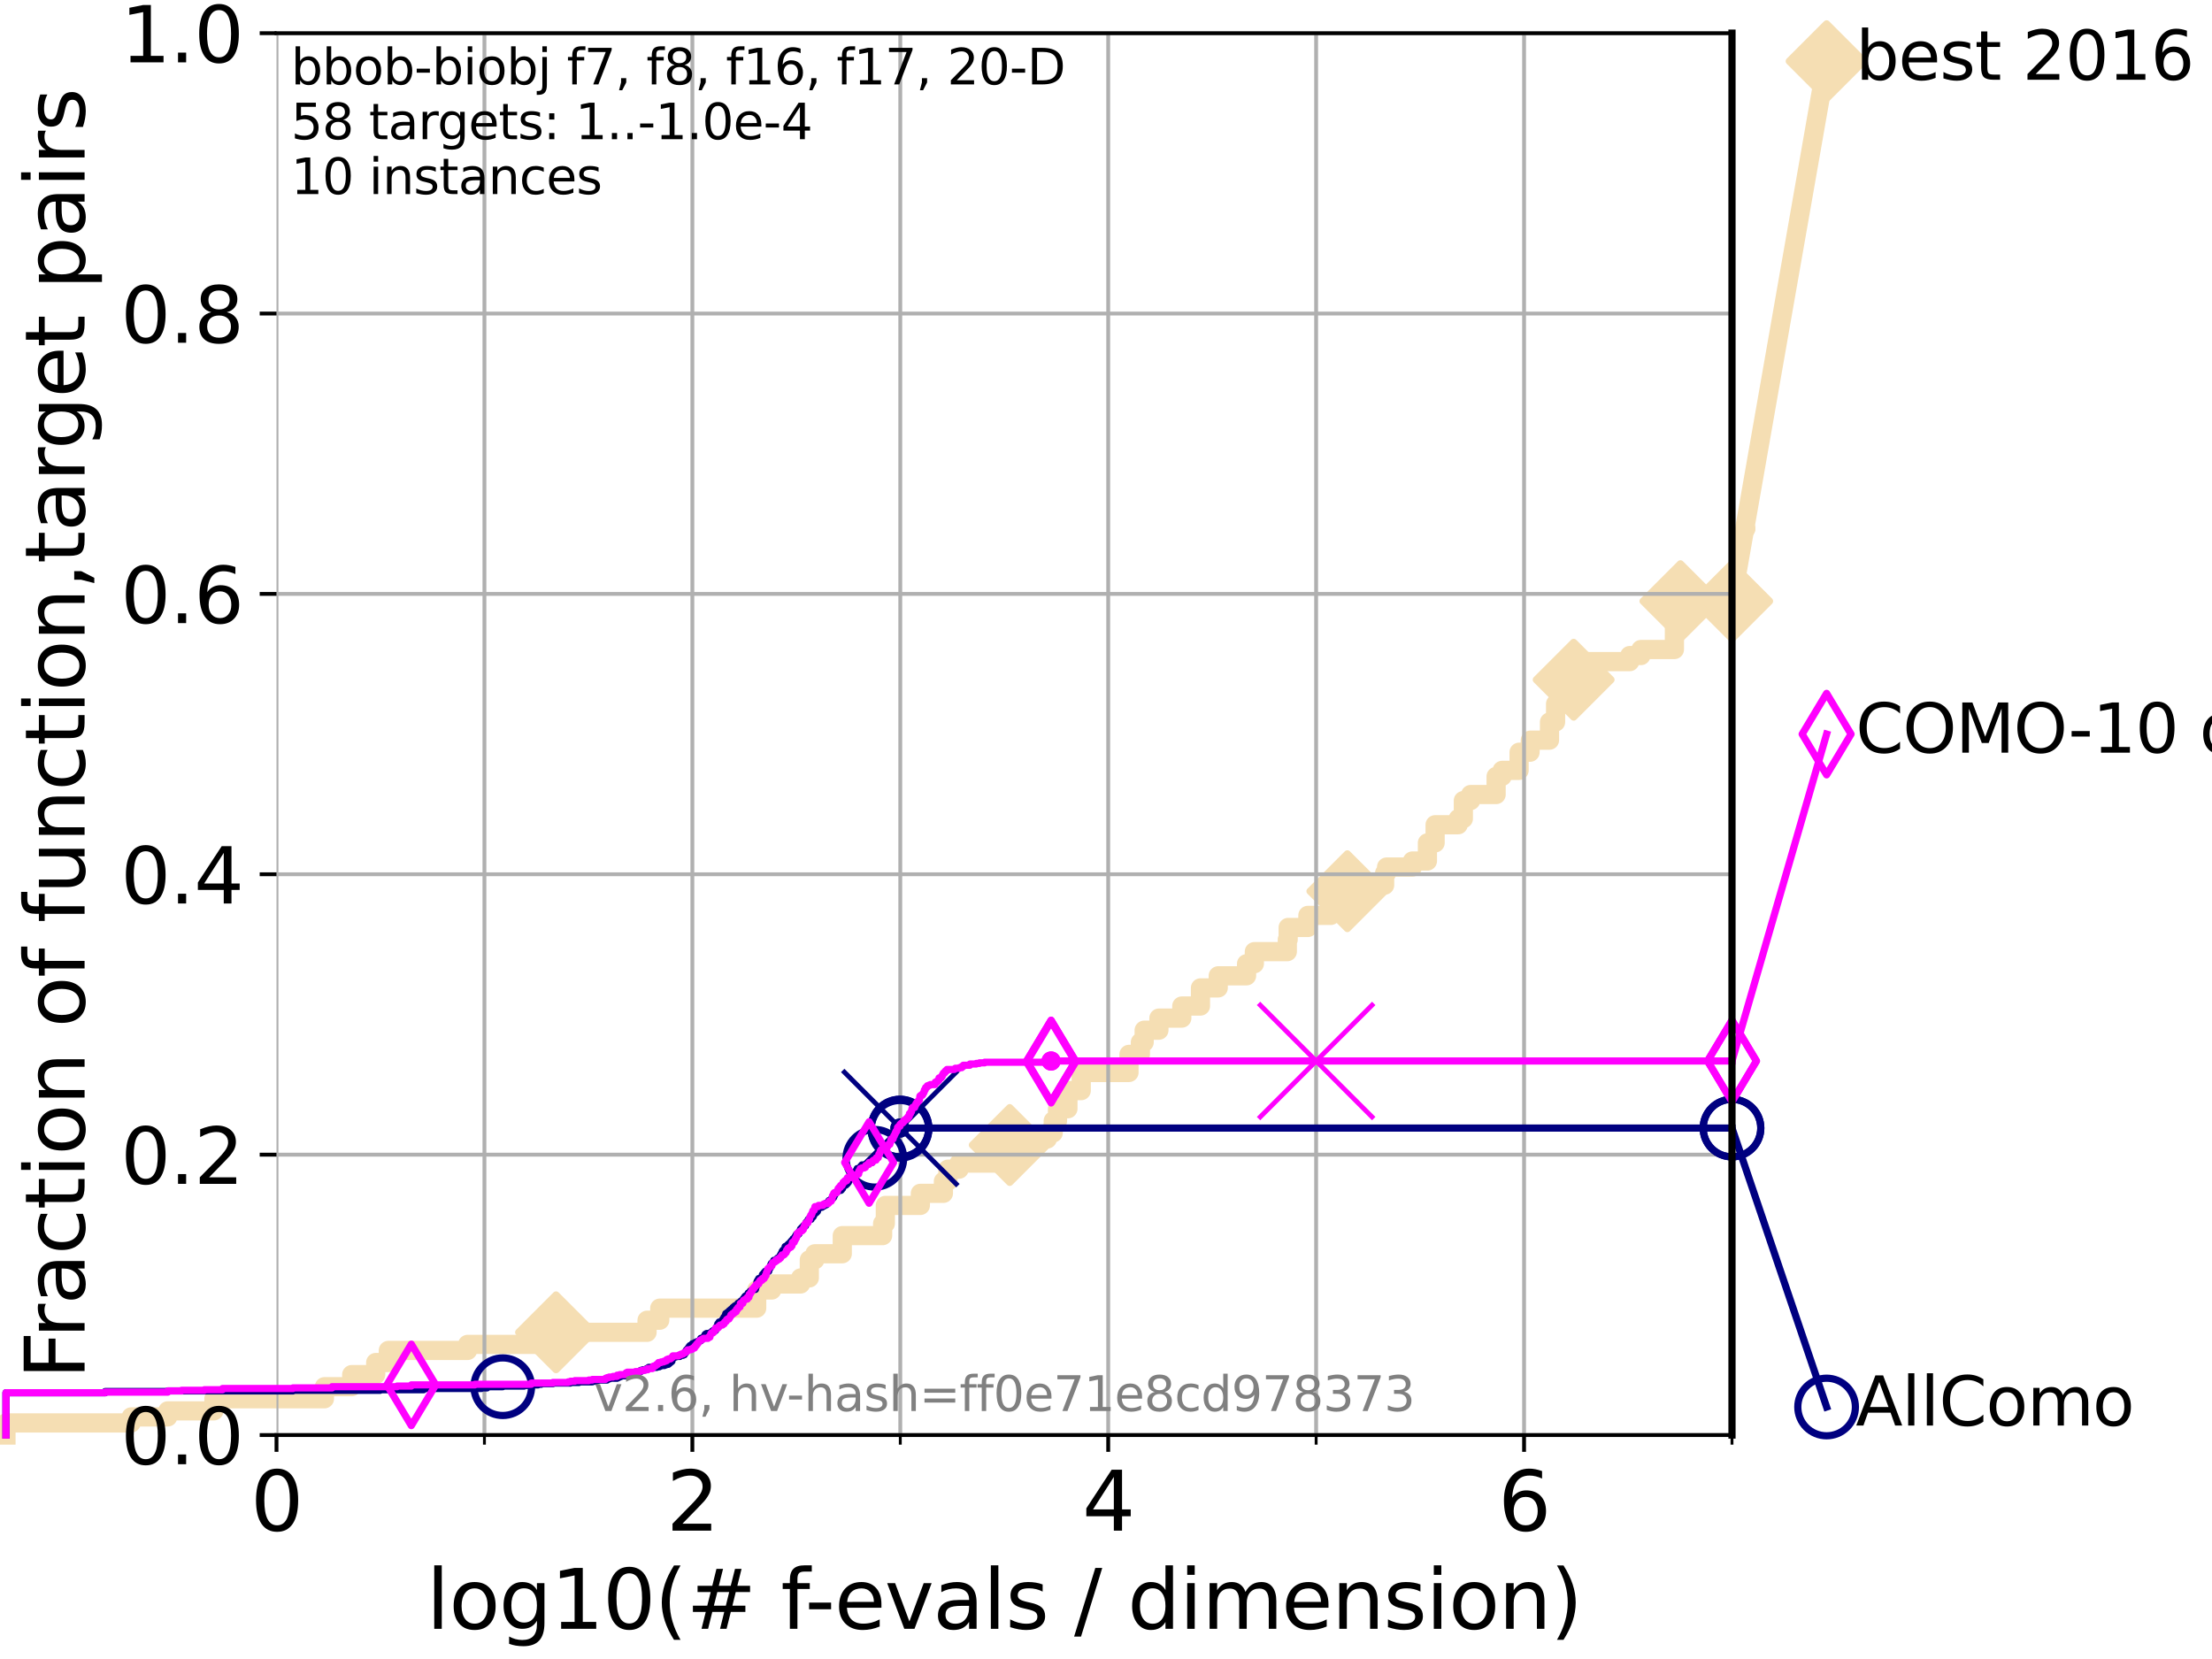 <?xml version="1.0" encoding="utf-8" standalone="no"?>
<!DOCTYPE svg PUBLIC "-//W3C//DTD SVG 1.1//EN"
  "http://www.w3.org/Graphics/SVG/1.1/DTD/svg11.dtd">
<svg xmlns:xlink="http://www.w3.org/1999/xlink" width="460.8pt" height="345.6pt" viewBox="0 0 460.8 345.6" xmlns="http://www.w3.org/2000/svg" version="1.1">
 <defs>
  <style type="text/css">*{stroke-linejoin: round; stroke-linecap: butt}</style>
 </defs>
 <g id="figure_1">
  <g id="patch_1">
   <path d="M 0 345.6 
L 460.8 345.6 
L 460.8 0 
L 0 0 
z
" style="fill: #ffffff"/>
  </g>
  <g id="axes_1">
   <g id="patch_2">
    <path d="M 57.6 298.944 
L 360.806 298.944 
L 360.806 6.912 
L 57.6 6.912 
z
" style="fill: #ffffff"/>
   </g>
   <g id="line2d_1">
    <path d="M 1.246 298.944 
L 1.246 296.426 
L 27.324 296.426 
L 27.324 295.168 
L 34.951 295.168 
L 34.951 293.909 
L 44.561 293.909 
L 44.561 291.391 
L 67.582 291.391 
L 67.582 288.874 
L 73.268 288.874 
L 73.268 286.356 
L 78.267 286.356 
L 78.267 283.839 
L 80.896 283.839 
L 80.896 281.321 
L 97.41 281.321 
L 97.41 280.063 
L 115.833 280.063 
L 115.833 277.545 
L 134.793 277.545 
L 134.793 275.028 
L 137.44 275.028 
L 137.44 272.51 
L 157.633 272.51 
L 157.633 268.734 
L 160.77 268.734 
L 160.77 267.475 
L 166.778 267.475 
L 166.778 266.216 
L 168.597 266.216 
L 168.597 262.44 
L 169.753 262.44 
L 169.753 261.181 
L 175.462 261.181 
L 175.462 257.405 
L 183.867 257.405 
L 183.867 254.887 
L 184.431 254.887 
L 184.431 251.111 
L 191.729 251.111 
L 191.729 248.594 
L 196.529 248.594 
L 196.529 246.076 
L 197.467 246.076 
L 197.467 243.559 
L 199.805 243.559 
L 199.805 242.3 
L 208.024 242.3 
L 208.024 241.041 
L 209.339 241.041 
L 209.339 238.524 
L 210.343 238.524 
L 210.343 237.265 
L 218.173 237.265 
L 218.173 236.006 
L 219.404 236.006 
L 219.404 233.489 
L 220.298 233.489 
L 220.298 230.971 
L 222.467 230.971 
L 222.467 227.195 
L 225.241 227.195 
L 225.241 223.418 
L 235.189 223.418 
L 235.189 219.642 
L 237.564 219.642 
L 237.564 217.125 
L 238.351 217.125 
L 238.351 214.607 
L 241.424 214.607 
L 241.424 212.09 
L 246.191 212.09 
L 246.191 209.572 
L 250.081 209.572 
L 250.081 205.796 
L 253.779 205.796 
L 253.779 203.278 
L 259.682 203.278 
L 259.682 200.761 
L 261.305 200.761 
L 261.305 198.243 
L 268.173 198.243 
L 268.173 195.726 
L 268.35 195.726 
L 268.35 193.208 
L 272.456 193.208 
L 272.456 190.691 
L 277.235 190.691 
L 277.235 188.173 
L 277.739 188.173 
L 277.739 185.656 
L 280.68 185.656 
L 280.68 184.397 
L 288.443 184.397 
L 288.443 181.879 
L 288.849 181.879 
L 288.849 180.621 
L 294.23 180.621 
L 294.23 179.362 
L 297.357 179.362 
L 297.357 175.586 
L 298.963 175.586 
L 298.963 171.809 
L 303.768 171.809 
L 303.768 170.551 
L 304.842 170.551 
L 304.842 166.774 
L 306.357 166.774 
L 306.357 165.516 
L 311.67 165.516 
L 311.67 161.739 
L 312.924 161.739 
L 312.924 160.481 
L 316.455 160.481 
L 316.455 156.704 
L 318.736 156.704 
L 318.802 154.187 
L 322.789 154.187 
L 322.789 150.41 
L 324.057 150.41 
L 324.057 146.634 
L 326.789 146.634 
L 326.789 144.117 
L 327.823 144.117 
L 327.823 141.599 
L 329.441 141.599 
L 329.441 137.823 
L 339.506 137.823 
L 339.506 136.564 
L 341.835 136.564 
L 341.835 135.305 
L 348.808 135.305 
L 348.811 129.012 
L 350.062 129.012 
L 350.062 125.235 
L 360.806 125.235 
L 360.806 125.235 
" style="fill: none; stroke: #f5deb3; stroke-width: 4; stroke-linecap: square"/>
   </g>
   <g id="line2d_2">
    <defs>
     <path id="m59ce503fdf" d="M -0 7.778 
L 7.778 0 
L 0 -7.778 
L -7.778 -0 
z
" style="stroke: #f5deb3; stroke-width: 1.5; stroke-linejoin: miter"/>
    </defs>
    <g>
     <use xlink:href="#m59ce503fdf" x="115.833" y="277.545" style="fill: #f5deb3; stroke: #f5deb3; stroke-width: 1.5; stroke-linejoin: miter"/>
     <use xlink:href="#m59ce503fdf" x="210.343" y="238.524" style="fill: #f5deb3; stroke: #f5deb3; stroke-width: 1.5; stroke-linejoin: miter"/>
     <use xlink:href="#m59ce503fdf" x="280.68" y="185.656" style="fill: #f5deb3; stroke: #f5deb3; stroke-width: 1.5; stroke-linejoin: miter"/>
     <use xlink:href="#m59ce503fdf" x="327.823" y="141.599" style="fill: #f5deb3; stroke: #f5deb3; stroke-width: 1.5; stroke-linejoin: miter"/>
     <use xlink:href="#m59ce503fdf" x="350.062" y="125.235" style="fill: #f5deb3; stroke: #f5deb3; stroke-width: 1.5; stroke-linejoin: miter"/>
     <use xlink:href="#m59ce503fdf" x="360.806" y="125.235" style="fill: #f5deb3; stroke: #f5deb3; stroke-width: 1.5; stroke-linejoin: miter"/>
    </g>
   </g>
   <g id="line2d_3">
    <path style="fill: none; stroke: #f5deb3; stroke-width: 4; stroke-linecap: square"/>
    <g/>
   </g>
   <g id="line2d_4">
    <path d="M 360.806 125.235 
L 380.515 12.753 
" style="fill: none; stroke: #f5deb3; stroke-width: 4; stroke-linecap: square"/>
    <g>
     <use xlink:href="#m59ce503fdf" x="360.806" y="125.235" style="fill: #f5deb3; stroke: #f5deb3; stroke-width: 1.5; stroke-linejoin: miter"/>
     <use xlink:href="#m59ce503fdf" x="380.515" y="12.753" style="fill: #f5deb3; stroke: #f5deb3; stroke-width: 1.5; stroke-linejoin: miter"/>
    </g>
   </g>
   <g id="matplotlib.axis_1">
    <g id="xtick_1">
     <g id="line2d_5">
      <path d="M 57.6 298.944 
L 57.6 6.912 
" clip-path="url(#p762bce1d9b)" style="fill: none; stroke: #b0b0b0; stroke-width: 0.8; stroke-linecap: square"/>
     </g>
     <g id="line2d_6">
      <defs>
       <path id="md18981e0fc" d="M 0 0 
L 0 3.5 
" style="stroke: #000000; stroke-width: 0.8"/>
      </defs>
      <g>
       <use xlink:href="#md18981e0fc" x="57.6" y="298.944" style="stroke: #000000; stroke-width: 0.8"/>
      </g>
     </g>
     <g id="text_1">
      <!-- 0 -->
      <g transform="translate(52.192 318.861) scale(0.17 -0.17)">
       <defs>
        <path id="DejaVuSans-30" d="M 2034 4250 
Q 1547 4250 1301 3770 
Q 1056 3291 1056 2328 
Q 1056 1369 1301 889 
Q 1547 409 2034 409 
Q 2525 409 2770 889 
Q 3016 1369 3016 2328 
Q 3016 3291 2770 3770 
Q 2525 4250 2034 4250 
z
M 2034 4750 
Q 2819 4750 3233 4129 
Q 3647 3509 3647 2328 
Q 3647 1150 3233 529 
Q 2819 -91 2034 -91 
Q 1250 -91 836 529 
Q 422 1150 422 2328 
Q 422 3509 836 4129 
Q 1250 4750 2034 4750 
z
" transform="scale(0.016)"/>
       </defs>
       <use xlink:href="#DejaVuSans-30"/>
      </g>
     </g>
    </g>
    <g id="xtick_2">
     <g id="line2d_7">
      <path d="M 144.23 298.944 
L 144.23 6.912 
" clip-path="url(#p762bce1d9b)" style="fill: none; stroke: #b0b0b0; stroke-width: 0.8; stroke-linecap: square"/>
     </g>
     <g id="line2d_8">
      <g>
       <use xlink:href="#md18981e0fc" x="144.23" y="298.944" style="stroke: #000000; stroke-width: 0.8"/>
      </g>
     </g>
     <g id="text_2">
      <!-- 2 -->
      <g transform="translate(138.822 318.861) scale(0.17 -0.17)">
       <defs>
        <path id="DejaVuSans-32" d="M 1228 531 
L 3431 531 
L 3431 0 
L 469 0 
L 469 531 
Q 828 903 1448 1529 
Q 2069 2156 2228 2338 
Q 2531 2678 2651 2914 
Q 2772 3150 2772 3378 
Q 2772 3750 2511 3984 
Q 2250 4219 1831 4219 
Q 1534 4219 1204 4116 
Q 875 4013 500 3803 
L 500 4441 
Q 881 4594 1212 4672 
Q 1544 4750 1819 4750 
Q 2544 4750 2975 4387 
Q 3406 4025 3406 3419 
Q 3406 3131 3298 2873 
Q 3191 2616 2906 2266 
Q 2828 2175 2409 1742 
Q 1991 1309 1228 531 
z
" transform="scale(0.016)"/>
       </defs>
       <use xlink:href="#DejaVuSans-32"/>
      </g>
     </g>
    </g>
    <g id="xtick_3">
     <g id="line2d_9">
      <path d="M 230.861 298.944 
L 230.861 6.912 
" clip-path="url(#p762bce1d9b)" style="fill: none; stroke: #b0b0b0; stroke-width: 0.8; stroke-linecap: square"/>
     </g>
     <g id="line2d_10">
      <g>
       <use xlink:href="#md18981e0fc" x="230.861" y="298.944" style="stroke: #000000; stroke-width: 0.8"/>
      </g>
     </g>
     <g id="text_3">
      <!-- 4 -->
      <g transform="translate(225.453 318.861) scale(0.17 -0.17)">
       <defs>
        <path id="DejaVuSans-34" d="M 2419 4116 
L 825 1625 
L 2419 1625 
L 2419 4116 
z
M 2253 4666 
L 3047 4666 
L 3047 1625 
L 3713 1625 
L 3713 1100 
L 3047 1100 
L 3047 0 
L 2419 0 
L 2419 1100 
L 313 1100 
L 313 1709 
L 2253 4666 
z
" transform="scale(0.016)"/>
       </defs>
       <use xlink:href="#DejaVuSans-34"/>
      </g>
     </g>
    </g>
    <g id="xtick_4">
     <g id="line2d_11">
      <path d="M 317.491 298.944 
L 317.491 6.912 
" clip-path="url(#p762bce1d9b)" style="fill: none; stroke: #b0b0b0; stroke-width: 0.8; stroke-linecap: square"/>
     </g>
     <g id="line2d_12">
      <g>
       <use xlink:href="#md18981e0fc" x="317.491" y="298.944" style="stroke: #000000; stroke-width: 0.8"/>
      </g>
     </g>
     <g id="text_4">
      <!-- 6 -->
      <g transform="translate(312.083 318.861) scale(0.17 -0.17)">
       <defs>
        <path id="DejaVuSans-36" d="M 2113 2584 
Q 1688 2584 1439 2293 
Q 1191 2003 1191 1497 
Q 1191 994 1439 701 
Q 1688 409 2113 409 
Q 2538 409 2786 701 
Q 3034 994 3034 1497 
Q 3034 2003 2786 2293 
Q 2538 2584 2113 2584 
z
M 3366 4563 
L 3366 3988 
Q 3128 4100 2886 4159 
Q 2644 4219 2406 4219 
Q 1781 4219 1451 3797 
Q 1122 3375 1075 2522 
Q 1259 2794 1537 2939 
Q 1816 3084 2150 3084 
Q 2853 3084 3261 2657 
Q 3669 2231 3669 1497 
Q 3669 778 3244 343 
Q 2819 -91 2113 -91 
Q 1303 -91 875 529 
Q 447 1150 447 2328 
Q 447 3434 972 4092 
Q 1497 4750 2381 4750 
Q 2619 4750 2861 4703 
Q 3103 4656 3366 4563 
z
" transform="scale(0.016)"/>
       </defs>
       <use xlink:href="#DejaVuSans-36"/>
      </g>
     </g>
    </g>
    <g id="xtick_5">
     <g id="line2d_13">
      <path d="M 100.915 298.944 
L 100.915 6.912 
" clip-path="url(#p762bce1d9b)" style="fill: none; stroke: #b0b0b0; stroke-width: 0.8; stroke-linecap: square"/>
     </g>
     <g id="line2d_14">
      <defs>
       <path id="m69271de251" d="M 0 0 
L 0 2 
" style="stroke: #000000; stroke-width: 0.6"/>
      </defs>
      <g>
       <use xlink:href="#m69271de251" x="100.915" y="298.944" style="stroke: #000000; stroke-width: 0.6"/>
      </g>
     </g>
    </g>
    <g id="xtick_6">
     <g id="line2d_15">
      <path d="M 187.546 298.944 
L 187.546 6.912 
" clip-path="url(#p762bce1d9b)" style="fill: none; stroke: #b0b0b0; stroke-width: 0.8; stroke-linecap: square"/>
     </g>
     <g id="line2d_16">
      <g>
       <use xlink:href="#m69271de251" x="187.546" y="298.944" style="stroke: #000000; stroke-width: 0.6"/>
      </g>
     </g>
    </g>
    <g id="xtick_7">
     <g id="line2d_17">
      <path d="M 274.176 298.944 
L 274.176 6.912 
" clip-path="url(#p762bce1d9b)" style="fill: none; stroke: #b0b0b0; stroke-width: 0.8; stroke-linecap: square"/>
     </g>
     <g id="line2d_18">
      <g>
       <use xlink:href="#m69271de251" x="274.176" y="298.944" style="stroke: #000000; stroke-width: 0.6"/>
      </g>
     </g>
    </g>
    <g id="xtick_8">
     <g id="line2d_19">
      <path d="M 360.806 298.944 
L 360.806 6.912 
" clip-path="url(#p762bce1d9b)" style="fill: none; stroke: #b0b0b0; stroke-width: 0.8; stroke-linecap: square"/>
     </g>
     <g id="line2d_20">
      <g>
       <use xlink:href="#m69271de251" x="360.806" y="298.944" style="stroke: #000000; stroke-width: 0.6"/>
      </g>
     </g>
    </g>
    <g id="text_5">
     <!-- log10(# f-evals / dimension) -->
     <g transform="translate(88.823 339.314) scale(0.17 -0.17)">
      <defs>
       <path id="DejaVuSans-6c" d="M 603 4863 
L 1178 4863 
L 1178 0 
L 603 0 
L 603 4863 
z
" transform="scale(0.016)"/>
       <path id="DejaVuSans-6f" d="M 1959 3097 
Q 1497 3097 1228 2736 
Q 959 2375 959 1747 
Q 959 1119 1226 758 
Q 1494 397 1959 397 
Q 2419 397 2687 759 
Q 2956 1122 2956 1747 
Q 2956 2369 2687 2733 
Q 2419 3097 1959 3097 
z
M 1959 3584 
Q 2709 3584 3137 3096 
Q 3566 2609 3566 1747 
Q 3566 888 3137 398 
Q 2709 -91 1959 -91 
Q 1206 -91 779 398 
Q 353 888 353 1747 
Q 353 2609 779 3096 
Q 1206 3584 1959 3584 
z
" transform="scale(0.016)"/>
       <path id="DejaVuSans-67" d="M 2906 1791 
Q 2906 2416 2648 2759 
Q 2391 3103 1925 3103 
Q 1463 3103 1205 2759 
Q 947 2416 947 1791 
Q 947 1169 1205 825 
Q 1463 481 1925 481 
Q 2391 481 2648 825 
Q 2906 1169 2906 1791 
z
M 3481 434 
Q 3481 -459 3084 -895 
Q 2688 -1331 1869 -1331 
Q 1566 -1331 1297 -1286 
Q 1028 -1241 775 -1147 
L 775 -588 
Q 1028 -725 1275 -790 
Q 1522 -856 1778 -856 
Q 2344 -856 2625 -561 
Q 2906 -266 2906 331 
L 2906 616 
Q 2728 306 2450 153 
Q 2172 0 1784 0 
Q 1141 0 747 490 
Q 353 981 353 1791 
Q 353 2603 747 3093 
Q 1141 3584 1784 3584 
Q 2172 3584 2450 3431 
Q 2728 3278 2906 2969 
L 2906 3500 
L 3481 3500 
L 3481 434 
z
" transform="scale(0.016)"/>
       <path id="DejaVuSans-31" d="M 794 531 
L 1825 531 
L 1825 4091 
L 703 3866 
L 703 4441 
L 1819 4666 
L 2450 4666 
L 2450 531 
L 3481 531 
L 3481 0 
L 794 0 
L 794 531 
z
" transform="scale(0.016)"/>
       <path id="DejaVuSans-28" d="M 1984 4856 
Q 1566 4138 1362 3434 
Q 1159 2731 1159 2009 
Q 1159 1288 1364 580 
Q 1569 -128 1984 -844 
L 1484 -844 
Q 1016 -109 783 600 
Q 550 1309 550 2009 
Q 550 2706 781 3412 
Q 1013 4119 1484 4856 
L 1984 4856 
z
" transform="scale(0.016)"/>
       <path id="DejaVuSans-23" d="M 3272 2816 
L 2363 2816 
L 2100 1772 
L 3016 1772 
L 3272 2816 
z
M 2803 4594 
L 2478 3297 
L 3391 3297 
L 3719 4594 
L 4219 4594 
L 3897 3297 
L 4872 3297 
L 4872 2816 
L 3775 2816 
L 3519 1772 
L 4513 1772 
L 4513 1294 
L 3397 1294 
L 3072 0 
L 2572 0 
L 2894 1294 
L 1978 1294 
L 1656 0 
L 1153 0 
L 1478 1294 
L 494 1294 
L 494 1772 
L 1594 1772 
L 1856 2816 
L 850 2816 
L 850 3297 
L 1978 3297 
L 2297 4594 
L 2803 4594 
z
" transform="scale(0.016)"/>
       <path id="DejaVuSans-20" transform="scale(0.016)"/>
       <path id="DejaVuSans-66" d="M 2375 4863 
L 2375 4384 
L 1825 4384 
Q 1516 4384 1395 4259 
Q 1275 4134 1275 3809 
L 1275 3500 
L 2222 3500 
L 2222 3053 
L 1275 3053 
L 1275 0 
L 697 0 
L 697 3053 
L 147 3053 
L 147 3500 
L 697 3500 
L 697 3744 
Q 697 4328 969 4595 
Q 1241 4863 1831 4863 
L 2375 4863 
z
" transform="scale(0.016)"/>
       <path id="DejaVuSans-2d" d="M 313 2009 
L 1997 2009 
L 1997 1497 
L 313 1497 
L 313 2009 
z
" transform="scale(0.016)"/>
       <path id="DejaVuSans-65" d="M 3597 1894 
L 3597 1613 
L 953 1613 
Q 991 1019 1311 708 
Q 1631 397 2203 397 
Q 2534 397 2845 478 
Q 3156 559 3463 722 
L 3463 178 
Q 3153 47 2828 -22 
Q 2503 -91 2169 -91 
Q 1331 -91 842 396 
Q 353 884 353 1716 
Q 353 2575 817 3079 
Q 1281 3584 2069 3584 
Q 2775 3584 3186 3129 
Q 3597 2675 3597 1894 
z
M 3022 2063 
Q 3016 2534 2758 2815 
Q 2500 3097 2075 3097 
Q 1594 3097 1305 2825 
Q 1016 2553 972 2059 
L 3022 2063 
z
" transform="scale(0.016)"/>
       <path id="DejaVuSans-76" d="M 191 3500 
L 800 3500 
L 1894 563 
L 2988 3500 
L 3597 3500 
L 2284 0 
L 1503 0 
L 191 3500 
z
" transform="scale(0.016)"/>
       <path id="DejaVuSans-61" d="M 2194 1759 
Q 1497 1759 1228 1600 
Q 959 1441 959 1056 
Q 959 750 1161 570 
Q 1363 391 1709 391 
Q 2188 391 2477 730 
Q 2766 1069 2766 1631 
L 2766 1759 
L 2194 1759 
z
M 3341 1997 
L 3341 0 
L 2766 0 
L 2766 531 
Q 2569 213 2275 61 
Q 1981 -91 1556 -91 
Q 1019 -91 701 211 
Q 384 513 384 1019 
Q 384 1609 779 1909 
Q 1175 2209 1959 2209 
L 2766 2209 
L 2766 2266 
Q 2766 2663 2505 2880 
Q 2244 3097 1772 3097 
Q 1472 3097 1187 3025 
Q 903 2953 641 2809 
L 641 3341 
Q 956 3463 1253 3523 
Q 1550 3584 1831 3584 
Q 2591 3584 2966 3190 
Q 3341 2797 3341 1997 
z
" transform="scale(0.016)"/>
       <path id="DejaVuSans-73" d="M 2834 3397 
L 2834 2853 
Q 2591 2978 2328 3040 
Q 2066 3103 1784 3103 
Q 1356 3103 1142 2972 
Q 928 2841 928 2578 
Q 928 2378 1081 2264 
Q 1234 2150 1697 2047 
L 1894 2003 
Q 2506 1872 2764 1633 
Q 3022 1394 3022 966 
Q 3022 478 2636 193 
Q 2250 -91 1575 -91 
Q 1294 -91 989 -36 
Q 684 19 347 128 
L 347 722 
Q 666 556 975 473 
Q 1284 391 1588 391 
Q 1994 391 2212 530 
Q 2431 669 2431 922 
Q 2431 1156 2273 1281 
Q 2116 1406 1581 1522 
L 1381 1569 
Q 847 1681 609 1914 
Q 372 2147 372 2553 
Q 372 3047 722 3315 
Q 1072 3584 1716 3584 
Q 2034 3584 2315 3537 
Q 2597 3491 2834 3397 
z
" transform="scale(0.016)"/>
       <path id="DejaVuSans-2f" d="M 1625 4666 
L 2156 4666 
L 531 -594 
L 0 -594 
L 1625 4666 
z
" transform="scale(0.016)"/>
       <path id="DejaVuSans-64" d="M 2906 2969 
L 2906 4863 
L 3481 4863 
L 3481 0 
L 2906 0 
L 2906 525 
Q 2725 213 2448 61 
Q 2172 -91 1784 -91 
Q 1150 -91 751 415 
Q 353 922 353 1747 
Q 353 2572 751 3078 
Q 1150 3584 1784 3584 
Q 2172 3584 2448 3432 
Q 2725 3281 2906 2969 
z
M 947 1747 
Q 947 1113 1208 752 
Q 1469 391 1925 391 
Q 2381 391 2643 752 
Q 2906 1113 2906 1747 
Q 2906 2381 2643 2742 
Q 2381 3103 1925 3103 
Q 1469 3103 1208 2742 
Q 947 2381 947 1747 
z
" transform="scale(0.016)"/>
       <path id="DejaVuSans-69" d="M 603 3500 
L 1178 3500 
L 1178 0 
L 603 0 
L 603 3500 
z
M 603 4863 
L 1178 4863 
L 1178 4134 
L 603 4134 
L 603 4863 
z
" transform="scale(0.016)"/>
       <path id="DejaVuSans-6d" d="M 3328 2828 
Q 3544 3216 3844 3400 
Q 4144 3584 4550 3584 
Q 5097 3584 5394 3201 
Q 5691 2819 5691 2113 
L 5691 0 
L 5113 0 
L 5113 2094 
Q 5113 2597 4934 2840 
Q 4756 3084 4391 3084 
Q 3944 3084 3684 2787 
Q 3425 2491 3425 1978 
L 3425 0 
L 2847 0 
L 2847 2094 
Q 2847 2600 2669 2842 
Q 2491 3084 2119 3084 
Q 1678 3084 1418 2786 
Q 1159 2488 1159 1978 
L 1159 0 
L 581 0 
L 581 3500 
L 1159 3500 
L 1159 2956 
Q 1356 3278 1631 3431 
Q 1906 3584 2284 3584 
Q 2666 3584 2933 3390 
Q 3200 3197 3328 2828 
z
" transform="scale(0.016)"/>
       <path id="DejaVuSans-6e" d="M 3513 2113 
L 3513 0 
L 2938 0 
L 2938 2094 
Q 2938 2591 2744 2837 
Q 2550 3084 2163 3084 
Q 1697 3084 1428 2787 
Q 1159 2491 1159 1978 
L 1159 0 
L 581 0 
L 581 3500 
L 1159 3500 
L 1159 2956 
Q 1366 3272 1645 3428 
Q 1925 3584 2291 3584 
Q 2894 3584 3203 3211 
Q 3513 2838 3513 2113 
z
" transform="scale(0.016)"/>
       <path id="DejaVuSans-29" d="M 513 4856 
L 1013 4856 
Q 1481 4119 1714 3412 
Q 1947 2706 1947 2009 
Q 1947 1309 1714 600 
Q 1481 -109 1013 -844 
L 513 -844 
Q 928 -128 1133 580 
Q 1338 1288 1338 2009 
Q 1338 2731 1133 3434 
Q 928 4138 513 4856 
z
" transform="scale(0.016)"/>
      </defs>
      <use xlink:href="#DejaVuSans-6c"/>
      <use xlink:href="#DejaVuSans-6f" x="27.783"/>
      <use xlink:href="#DejaVuSans-67" x="88.965"/>
      <use xlink:href="#DejaVuSans-31" x="152.441"/>
      <use xlink:href="#DejaVuSans-30" x="216.064"/>
      <use xlink:href="#DejaVuSans-28" x="279.688"/>
      <use xlink:href="#DejaVuSans-23" x="318.701"/>
      <use xlink:href="#DejaVuSans-20" x="402.49"/>
      <use xlink:href="#DejaVuSans-66" x="434.277"/>
      <use xlink:href="#DejaVuSans-2d" x="463.982"/>
      <use xlink:href="#DejaVuSans-65" x="500.066"/>
      <use xlink:href="#DejaVuSans-76" x="561.59"/>
      <use xlink:href="#DejaVuSans-61" x="620.77"/>
      <use xlink:href="#DejaVuSans-6c" x="682.049"/>
      <use xlink:href="#DejaVuSans-73" x="709.832"/>
      <use xlink:href="#DejaVuSans-20" x="761.932"/>
      <use xlink:href="#DejaVuSans-2f" x="793.719"/>
      <use xlink:href="#DejaVuSans-20" x="827.41"/>
      <use xlink:href="#DejaVuSans-64" x="859.197"/>
      <use xlink:href="#DejaVuSans-69" x="922.674"/>
      <use xlink:href="#DejaVuSans-6d" x="950.457"/>
      <use xlink:href="#DejaVuSans-65" x="1047.869"/>
      <use xlink:href="#DejaVuSans-6e" x="1109.393"/>
      <use xlink:href="#DejaVuSans-73" x="1172.771"/>
      <use xlink:href="#DejaVuSans-69" x="1224.871"/>
      <use xlink:href="#DejaVuSans-6f" x="1252.654"/>
      <use xlink:href="#DejaVuSans-6e" x="1313.836"/>
      <use xlink:href="#DejaVuSans-29" x="1377.215"/>
     </g>
    </g>
   </g>
   <g id="matplotlib.axis_2">
    <g id="ytick_1">
     <g id="line2d_21">
      <path d="M 57.6 298.944 
L 360.806 298.944 
" clip-path="url(#p762bce1d9b)" style="fill: none; stroke: #b0b0b0; stroke-width: 0.8; stroke-linecap: square"/>
     </g>
     <g id="line2d_22">
      <defs>
       <path id="m6ae8168994" d="M 0 0 
L -3.5 0 
" style="stroke: #000000; stroke-width: 0.8"/>
      </defs>
      <g>
       <use xlink:href="#m6ae8168994" x="57.6" y="298.944" style="stroke: #000000; stroke-width: 0.8"/>
      </g>
     </g>
     <g id="text_6">
      <!-- 0.0 -->
      <g transform="translate(25.155 305.023) scale(0.16 -0.16)">
       <defs>
        <path id="DejaVuSans-2e" d="M 684 794 
L 1344 794 
L 1344 0 
L 684 0 
L 684 794 
z
" transform="scale(0.016)"/>
       </defs>
       <use xlink:href="#DejaVuSans-30"/>
       <use xlink:href="#DejaVuSans-2e" x="63.623"/>
       <use xlink:href="#DejaVuSans-30" x="95.41"/>
      </g>
     </g>
    </g>
    <g id="ytick_2">
     <g id="line2d_23">
      <path d="M 57.6 240.538 
L 360.806 240.538 
" clip-path="url(#p762bce1d9b)" style="fill: none; stroke: #b0b0b0; stroke-width: 0.8; stroke-linecap: square"/>
     </g>
     <g id="line2d_24">
      <g>
       <use xlink:href="#m6ae8168994" x="57.6" y="240.538" style="stroke: #000000; stroke-width: 0.8"/>
      </g>
     </g>
     <g id="text_7">
      <!-- 0.2 -->
      <g transform="translate(25.155 246.616) scale(0.16 -0.16)">
       <use xlink:href="#DejaVuSans-30"/>
       <use xlink:href="#DejaVuSans-2e" x="63.623"/>
       <use xlink:href="#DejaVuSans-32" x="95.41"/>
      </g>
     </g>
    </g>
    <g id="ytick_3">
     <g id="line2d_25">
      <path d="M 57.6 182.131 
L 360.806 182.131 
" clip-path="url(#p762bce1d9b)" style="fill: none; stroke: #b0b0b0; stroke-width: 0.8; stroke-linecap: square"/>
     </g>
     <g id="line2d_26">
      <g>
       <use xlink:href="#m6ae8168994" x="57.6" y="182.131" style="stroke: #000000; stroke-width: 0.8"/>
      </g>
     </g>
     <g id="text_8">
      <!-- 0.4 -->
      <g transform="translate(25.155 188.21) scale(0.16 -0.16)">
       <use xlink:href="#DejaVuSans-30"/>
       <use xlink:href="#DejaVuSans-2e" x="63.623"/>
       <use xlink:href="#DejaVuSans-34" x="95.41"/>
      </g>
     </g>
    </g>
    <g id="ytick_4">
     <g id="line2d_27">
      <path d="M 57.6 123.725 
L 360.806 123.725 
" clip-path="url(#p762bce1d9b)" style="fill: none; stroke: #b0b0b0; stroke-width: 0.8; stroke-linecap: square"/>
     </g>
     <g id="line2d_28">
      <g>
       <use xlink:href="#m6ae8168994" x="57.6" y="123.725" style="stroke: #000000; stroke-width: 0.8"/>
      </g>
     </g>
     <g id="text_9">
      <!-- 0.6 -->
      <g transform="translate(25.155 129.804) scale(0.16 -0.16)">
       <use xlink:href="#DejaVuSans-30"/>
       <use xlink:href="#DejaVuSans-2e" x="63.623"/>
       <use xlink:href="#DejaVuSans-36" x="95.41"/>
      </g>
     </g>
    </g>
    <g id="ytick_5">
     <g id="line2d_29">
      <path d="M 57.6 65.318 
L 360.806 65.318 
" clip-path="url(#p762bce1d9b)" style="fill: none; stroke: #b0b0b0; stroke-width: 0.8; stroke-linecap: square"/>
     </g>
     <g id="line2d_30">
      <g>
       <use xlink:href="#m6ae8168994" x="57.6" y="65.318" style="stroke: #000000; stroke-width: 0.8"/>
      </g>
     </g>
     <g id="text_10">
      <!-- 0.8 -->
      <g transform="translate(25.155 71.397) scale(0.16 -0.16)">
       <defs>
        <path id="DejaVuSans-38" d="M 2034 2216 
Q 1584 2216 1326 1975 
Q 1069 1734 1069 1313 
Q 1069 891 1326 650 
Q 1584 409 2034 409 
Q 2484 409 2743 651 
Q 3003 894 3003 1313 
Q 3003 1734 2745 1975 
Q 2488 2216 2034 2216 
z
M 1403 2484 
Q 997 2584 770 2862 
Q 544 3141 544 3541 
Q 544 4100 942 4425 
Q 1341 4750 2034 4750 
Q 2731 4750 3128 4425 
Q 3525 4100 3525 3541 
Q 3525 3141 3298 2862 
Q 3072 2584 2669 2484 
Q 3125 2378 3379 2068 
Q 3634 1759 3634 1313 
Q 3634 634 3220 271 
Q 2806 -91 2034 -91 
Q 1263 -91 848 271 
Q 434 634 434 1313 
Q 434 1759 690 2068 
Q 947 2378 1403 2484 
z
M 1172 3481 
Q 1172 3119 1398 2916 
Q 1625 2713 2034 2713 
Q 2441 2713 2670 2916 
Q 2900 3119 2900 3481 
Q 2900 3844 2670 4047 
Q 2441 4250 2034 4250 
Q 1625 4250 1398 4047 
Q 1172 3844 1172 3481 
z
" transform="scale(0.016)"/>
       </defs>
       <use xlink:href="#DejaVuSans-30"/>
       <use xlink:href="#DejaVuSans-2e" x="63.623"/>
       <use xlink:href="#DejaVuSans-38" x="95.41"/>
      </g>
     </g>
    </g>
    <g id="ytick_6">
     <g id="line2d_31">
      <path d="M 57.6 6.912 
L 360.806 6.912 
" clip-path="url(#p762bce1d9b)" style="fill: none; stroke: #b0b0b0; stroke-width: 0.8; stroke-linecap: square"/>
     </g>
     <g id="line2d_32">
      <g>
       <use xlink:href="#m6ae8168994" x="57.6" y="6.912" style="stroke: #000000; stroke-width: 0.8"/>
      </g>
     </g>
     <g id="text_11">
      <!-- 1.0 -->
      <g transform="translate(25.155 12.991) scale(0.16 -0.16)">
       <use xlink:href="#DejaVuSans-31"/>
       <use xlink:href="#DejaVuSans-2e" x="63.623"/>
       <use xlink:href="#DejaVuSans-30" x="95.41"/>
      </g>
     </g>
    </g>
    <g id="text_12">
     <!-- Fraction of function,target pairs -->
     <g transform="translate(17.62 287.313) rotate(-90) scale(0.17 -0.17)">
      <defs>
       <path id="DejaVuSans-46" d="M 628 4666 
L 3309 4666 
L 3309 4134 
L 1259 4134 
L 1259 2759 
L 3109 2759 
L 3109 2228 
L 1259 2228 
L 1259 0 
L 628 0 
L 628 4666 
z
" transform="scale(0.016)"/>
       <path id="DejaVuSans-72" d="M 2631 2963 
Q 2534 3019 2420 3045 
Q 2306 3072 2169 3072 
Q 1681 3072 1420 2755 
Q 1159 2438 1159 1844 
L 1159 0 
L 581 0 
L 581 3500 
L 1159 3500 
L 1159 2956 
Q 1341 3275 1631 3429 
Q 1922 3584 2338 3584 
Q 2397 3584 2469 3576 
Q 2541 3569 2628 3553 
L 2631 2963 
z
" transform="scale(0.016)"/>
       <path id="DejaVuSans-63" d="M 3122 3366 
L 3122 2828 
Q 2878 2963 2633 3030 
Q 2388 3097 2138 3097 
Q 1578 3097 1268 2742 
Q 959 2388 959 1747 
Q 959 1106 1268 751 
Q 1578 397 2138 397 
Q 2388 397 2633 464 
Q 2878 531 3122 666 
L 3122 134 
Q 2881 22 2623 -34 
Q 2366 -91 2075 -91 
Q 1284 -91 818 406 
Q 353 903 353 1747 
Q 353 2603 823 3093 
Q 1294 3584 2113 3584 
Q 2378 3584 2631 3529 
Q 2884 3475 3122 3366 
z
" transform="scale(0.016)"/>
       <path id="DejaVuSans-74" d="M 1172 4494 
L 1172 3500 
L 2356 3500 
L 2356 3053 
L 1172 3053 
L 1172 1153 
Q 1172 725 1289 603 
Q 1406 481 1766 481 
L 2356 481 
L 2356 0 
L 1766 0 
Q 1100 0 847 248 
Q 594 497 594 1153 
L 594 3053 
L 172 3053 
L 172 3500 
L 594 3500 
L 594 4494 
L 1172 4494 
z
" transform="scale(0.016)"/>
       <path id="DejaVuSans-75" d="M 544 1381 
L 544 3500 
L 1119 3500 
L 1119 1403 
Q 1119 906 1312 657 
Q 1506 409 1894 409 
Q 2359 409 2629 706 
Q 2900 1003 2900 1516 
L 2900 3500 
L 3475 3500 
L 3475 0 
L 2900 0 
L 2900 538 
Q 2691 219 2414 64 
Q 2138 -91 1772 -91 
Q 1169 -91 856 284 
Q 544 659 544 1381 
z
M 1991 3584 
L 1991 3584 
z
" transform="scale(0.016)"/>
       <path id="DejaVuSans-2c" d="M 750 794 
L 1409 794 
L 1409 256 
L 897 -744 
L 494 -744 
L 750 256 
L 750 794 
z
" transform="scale(0.016)"/>
       <path id="DejaVuSans-70" d="M 1159 525 
L 1159 -1331 
L 581 -1331 
L 581 3500 
L 1159 3500 
L 1159 2969 
Q 1341 3281 1617 3432 
Q 1894 3584 2278 3584 
Q 2916 3584 3314 3078 
Q 3713 2572 3713 1747 
Q 3713 922 3314 415 
Q 2916 -91 2278 -91 
Q 1894 -91 1617 61 
Q 1341 213 1159 525 
z
M 3116 1747 
Q 3116 2381 2855 2742 
Q 2594 3103 2138 3103 
Q 1681 3103 1420 2742 
Q 1159 2381 1159 1747 
Q 1159 1113 1420 752 
Q 1681 391 2138 391 
Q 2594 391 2855 752 
Q 3116 1113 3116 1747 
z
" transform="scale(0.016)"/>
      </defs>
      <use xlink:href="#DejaVuSans-46"/>
      <use xlink:href="#DejaVuSans-72" x="50.27"/>
      <use xlink:href="#DejaVuSans-61" x="91.383"/>
      <use xlink:href="#DejaVuSans-63" x="152.662"/>
      <use xlink:href="#DejaVuSans-74" x="207.643"/>
      <use xlink:href="#DejaVuSans-69" x="246.852"/>
      <use xlink:href="#DejaVuSans-6f" x="274.635"/>
      <use xlink:href="#DejaVuSans-6e" x="335.816"/>
      <use xlink:href="#DejaVuSans-20" x="399.195"/>
      <use xlink:href="#DejaVuSans-6f" x="430.982"/>
      <use xlink:href="#DejaVuSans-66" x="492.164"/>
      <use xlink:href="#DejaVuSans-20" x="527.369"/>
      <use xlink:href="#DejaVuSans-66" x="559.156"/>
      <use xlink:href="#DejaVuSans-75" x="594.361"/>
      <use xlink:href="#DejaVuSans-6e" x="657.74"/>
      <use xlink:href="#DejaVuSans-63" x="721.119"/>
      <use xlink:href="#DejaVuSans-74" x="776.1"/>
      <use xlink:href="#DejaVuSans-69" x="815.309"/>
      <use xlink:href="#DejaVuSans-6f" x="843.092"/>
      <use xlink:href="#DejaVuSans-6e" x="904.273"/>
      <use xlink:href="#DejaVuSans-2c" x="967.652"/>
      <use xlink:href="#DejaVuSans-74" x="999.439"/>
      <use xlink:href="#DejaVuSans-61" x="1038.648"/>
      <use xlink:href="#DejaVuSans-72" x="1099.928"/>
      <use xlink:href="#DejaVuSans-67" x="1139.291"/>
      <use xlink:href="#DejaVuSans-65" x="1202.768"/>
      <use xlink:href="#DejaVuSans-74" x="1264.291"/>
      <use xlink:href="#DejaVuSans-20" x="1303.5"/>
      <use xlink:href="#DejaVuSans-70" x="1335.287"/>
      <use xlink:href="#DejaVuSans-61" x="1398.764"/>
      <use xlink:href="#DejaVuSans-69" x="1460.043"/>
      <use xlink:href="#DejaVuSans-72" x="1487.826"/>
      <use xlink:href="#DejaVuSans-73" x="1528.939"/>
     </g>
    </g>
   </g>
   <g id="line2d_33">
    <defs>
     <path id="mbbd5eb0f92" d="M 0 1.5 
C 0.398 1.5 0.779 1.342 1.061 1.061 
C 1.342 0.779 1.5 0.398 1.5 0 
C 1.5 -0.398 1.342 -0.779 1.061 -1.061 
C 0.779 -1.342 0.398 -1.5 0 -1.5 
C -0.398 -1.5 -0.779 -1.342 -1.061 -1.061 
C -1.342 -0.779 -1.5 -0.398 -1.5 0 
C -1.5 0.398 -1.342 0.779 -1.061 1.061 
C -0.779 1.342 -0.398 1.5 0 1.5 
z
" style="stroke: #f5deb3"/>
    </defs>
    <g>
     <use xlink:href="#mbbd5eb0f92" x="363.675" y="110.13" style="fill: #f5deb3; stroke: #f5deb3"/>
     <use xlink:href="#mbbd5eb0f92" x="363.675" y="110.13" style="fill: #f5deb3; stroke: #f5deb3"/>
    </g>
   </g>
   <g id="line2d_34">
    <defs>
     <path id="m6404cbdc06" d="M 0 1.5 
C 0.398 1.5 0.779 1.342 1.061 1.061 
C 1.342 0.779 1.5 0.398 1.5 0 
C 1.5 -0.398 1.342 -0.779 1.061 -1.061 
C 0.779 -1.342 0.398 -1.5 0 -1.5 
C -0.398 -1.5 -0.779 -1.342 -1.061 -1.061 
C -1.342 -0.779 -1.5 -0.398 -1.5 0 
C -1.5 0.398 -1.342 0.779 -1.061 1.061 
C -0.779 1.342 -0.398 1.5 0 1.5 
z
" style="stroke: #000080"/>
    </defs>
    <g>
     <use xlink:href="#m6404cbdc06" x="187.477" y="234.999" style="fill: #000080; stroke: #000080"/>
     <use xlink:href="#m6404cbdc06" x="187.477" y="234.999" style="fill: #000080; stroke: #000080"/>
    </g>
   </g>
   <g id="line2d_35">
    <path d="M 1.246 298.944 
L 1.246 290.133 
L 21.912 290.133 
L 21.912 289.881 
L 34.951 289.881 
L 34.951 289.755 
L 61.03 289.755 
L 61.03 289.629 
L 79.184 289.629 
L 79.184 289.503 
L 88.249 289.503 
L 88.249 289.252 
L 100.245 289.252 
L 100.245 289.126 
L 101.471 289.126 
L 101.471 288.874 
L 104.733 288.874 
L 104.733 288.748 
L 109.159 288.748 
L 109.159 288.622 
L 109.932 288.622 
L 109.932 288.496 
L 112.077 288.496 
L 112.077 288.37 
L 112.74 288.37 
L 112.74 288.245 
L 115.183 288.245 
L 115.183 288.119 
L 118.817 288.119 
L 118.817 287.993 
L 120.617 287.993 
L 120.617 287.867 
L 123.403 287.867 
L 123.403 287.741 
L 124.129 287.741 
L 124.129 287.615 
L 124.482 287.615 
L 124.482 287.489 
L 126.469 287.489 
L 126.469 287.238 
L 127.017 287.238 
L 127.017 287.112 
L 128.571 287.112 
L 128.571 286.986 
L 128.829 286.986 
L 128.829 286.86 
L 129.104 286.86 
L 129.104 286.734 
L 129.376 286.734 
L 129.376 286.608 
L 130.676 286.608 
L 130.676 286.482 
L 131.416 286.482 
L 131.416 286.231 
L 131.893 286.231 
L 131.893 286.105 
L 132.587 286.105 
L 132.587 285.979 
L 133.035 285.979 
L 133.035 285.853 
L 133.256 285.853 
L 133.256 285.727 
L 133.474 285.727 
L 133.474 285.475 
L 133.902 285.475 
L 133.902 285.349 
L 134.527 285.349 
L 134.527 285.224 
L 134.73 285.224 
L 134.73 285.098 
L 135.07 285.098 
L 135.131 284.846 
L 136.837 284.846 
L 136.837 284.72 
L 137.372 284.72 
L 137.372 284.594 
L 137.628 284.594 
L 137.628 284.468 
L 138.4 284.468 
L 138.4 284.342 
L 138.731 284.342 
L 138.731 284.217 
L 139.216 284.217 
L 139.216 284.091 
L 139.375 284.091 
L 139.375 283.965 
L 139.532 283.965 
L 139.532 283.713 
L 139.844 283.713 
L 139.844 283.587 
L 139.974 283.587 
L 139.997 283.084 
L 140.162 283.084 
L 140.162 282.832 
L 140.301 282.832 
L 140.301 282.706 
L 140.748 282.706 
L 140.748 282.58 
L 141.611 282.58 
L 141.611 282.328 
L 142.301 282.328 
L 142.301 282.203 
L 142.57 282.203 
L 142.57 281.951 
L 142.703 281.951 
L 142.703 281.825 
L 142.835 281.825 
L 142.855 281.447 
L 142.966 281.447 
L 143.016 281.196 
L 143.216 281.196 
L 143.315 280.944 
L 143.345 280.944 
L 143.345 280.818 
L 143.462 280.818 
L 143.462 280.692 
L 143.609 280.692 
L 143.609 280.44 
L 143.735 280.44 
L 143.735 280.314 
L 144.108 280.314 
L 144.108 280.188 
L 144.23 280.188 
L 144.23 279.937 
L 144.594 279.937 
L 144.594 279.811 
L 144.75 279.811 
L 144.75 279.685 
L 145.067 279.685 
L 145.067 279.559 
L 145.3 279.559 
L 145.3 279.433 
L 145.643 279.433 
L 145.643 279.307 
L 145.981 279.307 
L 145.981 278.804 
L 146.421 278.804 
L 146.53 278.552 
L 146.745 278.552 
L 146.851 278.049 
L 146.957 278.049 
L 146.957 277.923 
L 147.176 277.923 
L 147.176 277.797 
L 147.855 277.797 
L 147.855 277.671 
L 148.186 277.671 
L 148.285 277.419 
L 148.383 277.419 
L 148.383 277.293 
L 148.578 277.293 
L 148.578 277.167 
L 149.072 277.167 
L 149.151 276.664 
L 149.245 276.664 
L 149.339 276.286 
L 149.467 276.286 
L 149.524 275.783 
L 149.687 275.783 
L 149.722 275.531 
L 149.799 275.531 
L 149.799 275.405 
L 150.378 275.405 
L 150.425 275.028 
L 150.513 275.028 
L 150.6 274.776 
L 150.774 274.776 
L 150.814 274.398 
L 151.031 274.398 
L 151.116 273.895 
L 151.155 273.895 
L 151.188 273.643 
L 151.452 273.643 
L 151.535 273.391 
L 151.945 273.391 
L 151.964 273.014 
L 152.187 273.014 
L 152.267 272.762 
L 152.505 272.762 
L 152.505 272.636 
L 152.662 272.636 
L 152.662 272.384 
L 152.817 272.384 
L 152.817 272.258 
L 152.972 272.258 
L 152.972 272.132 
L 153.125 272.132 
L 153.125 272.007 
L 153.577 272.007 
L 153.651 271.755 
L 153.725 271.755 
L 153.725 271.503 
L 153.917 271.503 
L 153.917 271.377 
L 154.234 271.377 
L 154.306 271.125 
L 154.378 271.125 
L 154.378 271 
L 154.661 271 
L 154.661 270.874 
L 154.859 270.874 
L 154.87 270.496 
L 155.077 270.496 
L 155.146 270.118 
L 155.256 270.118 
L 155.256 269.993 
L 155.49 269.993 
L 155.49 269.867 
L 155.619 269.867 
L 155.619 269.741 
L 155.752 269.741 
L 155.859 269.363 
L 156.171 269.363 
L 156.275 268.986 
L 156.467 268.986 
L 156.467 268.86 
L 156.658 268.86 
L 156.658 268.734 
L 156.846 268.734 
L 156.846 268.608 
L 157.377 268.608 
L 157.461 268.104 
L 157.522 268.104 
L 157.582 267.601 
L 157.642 267.601 
L 157.702 266.972 
L 157.762 266.972 
L 157.762 266.846 
L 157.912 266.846 
L 157.912 266.594 
L 158.066 266.594 
L 158.066 266.342 
L 158.564 266.342 
L 158.564 266.216 
L 158.691 266.216 
L 158.8 265.587 
L 158.86 265.587 
L 158.86 265.461 
L 159.084 265.461 
L 159.195 265.083 
L 159.359 265.083 
L 159.414 264.832 
L 160.142 264.832 
L 160.215 264.328 
L 160.303 264.328 
L 160.303 264.202 
L 160.423 264.202 
L 160.526 263.573 
L 160.558 263.573 
L 160.558 263.447 
L 160.68 263.447 
L 160.68 263.195 
L 160.832 263.195 
L 160.832 263.069 
L 160.983 263.069 
L 161.076 262.818 
L 161.183 262.818 
L 161.183 262.566 
L 161.74 262.566 
L 161.818 262.314 
L 161.877 262.314 
L 161.877 262.188 
L 162.005 262.188 
L 162.005 262.062 
L 162.241 262.062 
L 162.349 261.811 
L 162.478 261.811 
L 162.57 261.433 
L 162.602 261.433 
L 162.694 261.181 
L 162.8 261.181 
L 162.891 260.929 
L 162.936 260.929 
L 162.936 260.678 
L 163.116 260.678 
L 163.116 260.426 
L 163.335 260.426 
L 163.427 260.174 
L 163.491 260.174 
L 163.559 259.671 
L 163.906 259.671 
L 163.972 259.419 
L 164.224 259.419 
L 164.224 259.167 
L 164.555 259.167 
L 164.622 258.79 
L 164.727 258.79 
L 164.837 258.538 
L 164.95 258.538 
L 164.95 258.412 
L 165.072 258.412 
L 165.072 258.286 
L 165.245 258.286 
L 165.245 258.034 
L 165.59 258.034 
L 165.677 257.531 
L 165.803 257.531 
L 165.901 257.153 
L 166.324 257.153 
L 166.324 257.027 
L 166.449 257.027 
L 166.51 256.524 
L 166.65 256.524 
L 166.761 256.02 
L 166.88 256.02 
L 166.987 255.769 
L 167.243 255.769 
L 167.351 255.391 
L 167.797 255.391 
L 167.869 255.013 
L 167.912 255.013 
L 167.933 254.636 
L 168.146 254.636 
L 168.146 254.51 
L 168.272 254.51 
L 168.322 254.132 
L 168.395 254.132 
L 168.395 254.006 
L 168.974 254.006 
L 169.027 253.503 
L 169.371 253.503 
L 169.411 253.251 
L 169.502 253.251 
L 169.575 252.748 
L 169.859 252.748 
L 169.859 252.622 
L 170.046 252.622 
L 170.046 252.496 
L 170.169 252.496 
L 170.169 252.37 
L 170.29 252.37 
L 170.384 251.866 
L 170.445 251.866 
L 170.475 251.615 
L 170.805 251.615 
L 170.805 251.489 
L 171.247 251.489 
L 171.334 251.237 
L 171.658 251.237 
L 171.658 250.985 
L 172.153 250.985 
L 172.183 250.608 
L 172.451 250.608 
L 172.451 250.482 
L 172.602 250.482 
L 172.674 250.104 
L 173.058 250.104 
L 173.074 249.852 
L 173.206 249.852 
L 173.206 249.727 
L 173.416 249.727 
L 173.416 249.475 
L 173.646 249.475 
L 173.646 249.223 
L 173.764 249.223 
L 173.85 248.845 
L 173.957 248.845 
L 173.957 248.594 
L 174.076 248.594 
L 174.142 248.342 
L 174.355 248.342 
L 174.355 248.216 
L 174.521 248.216 
L 174.521 248.09 
L 174.692 248.09 
L 174.692 247.964 
L 175.194 247.964 
L 175.194 247.838 
L 175.318 247.838 
L 175.381 247.587 
L 175.521 247.587 
L 175.544 247.209 
L 175.657 247.209 
L 175.657 246.957 
L 176.045 246.957 
L 176.045 246.831 
L 176.263 246.831 
L 176.263 246.58 
L 176.514 246.58 
L 176.598 246.328 
L 176.72 246.328 
L 176.824 246.076 
L 176.834 246.076 
L 176.905 245.824 
L 177.011 245.824 
L 177.034 245.447 
L 177.204 245.447 
L 177.204 245.321 
L 177.85 245.321 
L 177.931 244.943 
L 177.993 244.943 
L 178.053 244.44 
L 178.154 244.44 
L 178.164 244.188 
L 178.273 244.188 
L 178.273 243.936 
L 178.414 243.936 
L 178.524 243.684 
L 178.573 243.684 
L 178.573 243.433 
L 179.025 243.433 
L 179.025 243.307 
L 179.193 243.307 
L 179.193 243.181 
L 179.326 243.181 
L 179.326 242.929 
L 179.495 242.929 
L 179.544 242.677 
L 180.349 242.677 
L 180.349 242.552 
L 180.622 242.552 
L 180.622 242.426 
L 180.987 242.426 
L 181.095 242.174 
L 181.645 242.174 
L 181.678 241.796 
L 181.805 241.796 
L 181.822 241.419 
L 182.04 241.419 
L 182.04 241.293 
L 182.248 241.293 
L 182.28 241.041 
L 182.425 241.041 
L 182.425 240.915 
L 182.696 240.915 
L 182.799 240.663 
L 182.854 240.663 
L 182.895 240.286 
L 183.226 240.286 
L 183.226 240.034 
L 183.403 240.034 
L 183.403 239.782 
L 183.516 239.782 
L 183.577 239.531 
L 183.697 239.531 
L 183.697 239.405 
L 184.142 239.405 
L 184.171 238.901 
L 184.332 238.901 
L 184.332 238.775 
L 184.476 238.775 
L 184.476 238.524 
L 184.897 238.524 
L 184.897 238.272 
L 185.015 238.272 
L 185.113 237.894 
L 185.389 237.894 
L 185.389 237.768 
L 185.507 237.768 
L 185.58 237.265 
L 185.756 237.265 
L 185.769 236.887 
L 185.93 236.887 
L 185.943 236.635 
L 186.061 236.635 
L 186.061 236.51 
L 186.273 236.51 
L 186.339 236.132 
L 186.726 236.132 
L 186.777 235.88 
L 187.037 235.88 
L 187.037 235.754 
L 187.321 235.754 
L 187.321 235.503 
L 187.465 235.503 
L 187.477 234.999 
L 360.806 234.999 
L 360.806 234.999 
" style="fill: none; stroke: #000080; stroke-width: 1.5; stroke-linecap: square"/>
   </g>
   <g id="line2d_36">
    <defs>
     <path id="m1780a43c36" d="M 0 6 
C 1.591 6 3.117 5.368 4.243 4.243 
C 5.368 3.117 6 1.591 6 0 
C 6 -1.591 5.368 -3.117 4.243 -4.243 
C 3.117 -5.368 1.591 -6 0 -6 
C -1.591 -6 -3.117 -5.368 -4.243 -4.243 
C -5.368 -3.117 -6 -1.591 -6 0 
C -6 1.591 -5.368 3.117 -4.243 4.243 
C -3.117 5.368 -1.591 6 0 6 
z
" style="stroke: #000080; stroke-width: 1.5"/>
    </defs>
    <g>
     <use xlink:href="#m1780a43c36" x="104.733" y="288.874" style="fill-opacity: 0; stroke: #000080; stroke-width: 1.5"/>
     <use xlink:href="#m1780a43c36" x="182.248" y="241.293" style="fill-opacity: 0; stroke: #000080; stroke-width: 1.5"/>
     <use xlink:href="#m1780a43c36" x="187.477" y="235.251" style="fill-opacity: 0; stroke: #000080; stroke-width: 1.5"/>
     <use xlink:href="#m1780a43c36" x="187.477" y="234.999" style="fill-opacity: 0; stroke: #000080; stroke-width: 1.5"/>
     <use xlink:href="#m1780a43c36" x="187.477" y="234.999" style="fill-opacity: 0; stroke: #000080; stroke-width: 1.5"/>
     <use xlink:href="#m1780a43c36" x="360.806" y="234.999" style="fill-opacity: 0; stroke: #000080; stroke-width: 1.5"/>
    </g>
   </g>
   <g id="line2d_37">
    <path style="fill: none; stroke: #000080; stroke-width: 1.5; stroke-linecap: square"/>
    <g/>
   </g>
   <g id="line2d_38">
    <path d="M 187.549 234.999 
" clip-path="url(#p762bce1d9b)" style="fill: none; stroke: #000080; stroke-width: 1.5; stroke-linecap: square"/>
    <defs>
     <path id="m676126444e" d="M -12 12 
L 12 -12 
M -12 -12 
L 12 12 
" style="stroke: #000080"/>
    </defs>
    <g clip-path="url(#p762bce1d9b)">
     <use xlink:href="#m676126444e" x="187.549" y="234.999" style="fill: #000080; stroke: #000080"/>
    </g>
   </g>
   <g id="line2d_39">
    <defs>
     <path id="ma79995c22b" d="M 0 1.5 
C 0.398 1.5 0.779 1.342 1.061 1.061 
C 1.342 0.779 1.5 0.398 1.5 0 
C 1.5 -0.398 1.342 -0.779 1.061 -1.061 
C 0.779 -1.342 0.398 -1.5 0 -1.5 
C -0.398 -1.5 -0.779 -1.342 -1.061 -1.061 
C -1.342 -0.779 -1.5 -0.398 -1.5 0 
C -1.5 0.398 -1.342 0.779 -1.061 1.061 
C -0.779 1.342 -0.398 1.5 0 1.5 
z
" style="stroke: #ff00ff"/>
    </defs>
    <g>
     <use xlink:href="#ma79995c22b" x="218.961" y="221.027" style="fill: #ff00ff; stroke: #ff00ff"/>
     <use xlink:href="#ma79995c22b" x="218.961" y="221.027" style="fill: #ff00ff; stroke: #ff00ff"/>
    </g>
   </g>
   <g id="line2d_40">
    <path d="M 1.246 298.944 
L 1.246 290.133 
L 21.912 290.133 
L 21.912 290.007 
L 34.951 290.007 
L 34.951 289.755 
L 37.851 289.755 
L 37.851 289.629 
L 42.579 289.629 
L 42.579 289.503 
L 46.354 289.503 
L 46.354 289.252 
L 61.03 289.252 
L 61.03 289.126 
L 69.173 289.126 
L 69.173 288.874 
L 82.713 288.874 
L 82.713 288.748 
L 85.684 288.748 
L 85.684 288.496 
L 98.933 288.496 
L 98.933 288.37 
L 110.675 288.37 
L 110.675 288.119 
L 115.183 288.119 
L 115.183 287.993 
L 118.339 287.993 
L 118.339 287.867 
L 118.817 287.867 
L 118.817 287.741 
L 119.739 287.741 
L 119.739 287.615 
L 122.648 287.615 
L 122.648 287.489 
L 123.403 287.489 
L 123.403 287.363 
L 126.103 287.363 
L 126.152 287.112 
L 126.469 287.112 
L 126.469 286.986 
L 126.899 286.986 
L 126.899 286.86 
L 127.686 286.86 
L 127.686 286.734 
L 128.55 286.734 
L 128.55 286.482 
L 129.104 286.482 
L 129.104 286.356 
L 130.384 286.356 
L 130.423 285.979 
L 130.676 285.979 
L 130.676 285.853 
L 132.358 285.853 
L 132.358 285.727 
L 133.256 285.727 
L 133.256 285.601 
L 133.689 285.601 
L 133.689 285.475 
L 134.321 285.475 
L 134.321 285.349 
L 134.932 285.349 
L 134.932 285.098 
L 135.908 285.098 
L 135.908 284.846 
L 136.098 284.846 
L 136.098 284.594 
L 136.471 284.594 
L 136.471 284.468 
L 136.655 284.468 
L 136.655 284.342 
L 136.795 284.342 
L 136.795 284.217 
L 137.017 284.217 
L 137.1 283.965 
L 137.196 283.965 
L 137.196 283.839 
L 137.721 283.839 
L 137.721 283.713 
L 138.22 283.713 
L 138.22 283.587 
L 138.566 283.587 
L 138.566 283.461 
L 138.894 283.461 
L 138.894 283.21 
L 139.216 283.21 
L 139.216 283.084 
L 139.689 283.084 
L 139.689 282.958 
L 139.844 282.958 
L 139.844 282.832 
L 139.997 282.832 
L 139.997 282.706 
L 140.15 282.706 
L 140.15 282.454 
L 141.327 282.454 
L 141.327 282.328 
L 141.611 282.328 
L 141.611 282.203 
L 141.89 282.203 
L 141.89 282.077 
L 142.301 282.077 
L 142.301 281.951 
L 142.436 281.951 
L 142.436 281.825 
L 142.703 281.825 
L 142.703 281.699 
L 142.835 281.699 
L 142.835 281.573 
L 143.096 281.573 
L 143.096 281.447 
L 143.226 281.447 
L 143.226 281.196 
L 143.86 281.196 
L 143.86 281.07 
L 144.23 281.07 
L 144.23 280.944 
L 144.352 280.944 
L 144.352 280.818 
L 144.686 280.818 
L 144.75 280.44 
L 144.95 280.44 
L 144.95 280.314 
L 145.067 280.314 
L 145.067 280.063 
L 145.184 280.063 
L 145.184 279.937 
L 145.353 279.937 
L 145.415 279.685 
L 145.53 279.685 
L 145.626 279.433 
L 145.643 279.433 
L 145.643 279.307 
L 145.869 279.307 
L 145.869 279.181 
L 146.092 279.181 
L 146.092 279.056 
L 146.371 279.056 
L 146.371 278.93 
L 146.53 278.93 
L 146.53 278.804 
L 147.479 278.804 
L 147.582 278.552 
L 147.886 278.552 
L 147.994 278.049 
L 148.033 278.049 
L 148.086 277.797 
L 148.186 277.797 
L 148.186 277.671 
L 148.533 277.671 
L 148.533 277.545 
L 148.675 277.545 
L 148.771 277.167 
L 148.962 277.167 
L 149.057 276.664 
L 149.56 276.664 
L 149.56 276.538 
L 149.701 276.538 
L 149.708 276.286 
L 149.931 276.286 
L 149.98 276.035 
L 150.513 276.035 
L 150.6 275.783 
L 150.86 275.783 
L 150.946 275.405 
L 151.096 275.405 
L 151.096 275.279 
L 151.285 275.279 
L 151.369 274.902 
L 151.535 274.902 
L 151.535 274.776 
L 151.87 274.776 
L 151.945 274.524 
L 152.026 274.524 
L 152.107 274.272 
L 152.187 274.272 
L 152.267 273.895 
L 152.505 273.895 
L 152.584 273.643 
L 152.805 273.643 
L 152.805 273.517 
L 152.972 273.517 
L 153.048 273.265 
L 153.352 273.265 
L 153.427 272.762 
L 153.651 272.762 
L 153.725 272.384 
L 153.956 272.384 
L 153.956 272.258 
L 154.162 272.258 
L 154.234 271.503 
L 154.752 271.503 
L 154.806 271 
L 154.881 271 
L 154.881 270.874 
L 155.093 270.874 
L 155.093 270.748 
L 155.282 270.748 
L 155.282 270.622 
L 155.686 270.622 
L 155.686 270.244 
L 156.015 270.244 
L 156.081 269.615 
L 156.275 269.615 
L 156.339 269.363 
L 156.403 269.363 
L 156.453 269.111 
L 156.594 269.111 
L 156.667 268.734 
L 156.764 268.734 
L 156.769 268.482 
L 157.033 268.482 
L 157.095 268.104 
L 157.279 268.104 
L 157.279 267.979 
L 157.419 267.979 
L 157.419 267.727 
L 157.582 267.727 
L 157.582 267.601 
L 157.702 267.601 
L 157.702 267.475 
L 158.057 267.475 
L 158.116 267.223 
L 158.174 267.223 
L 158.174 266.972 
L 158.339 266.972 
L 158.348 266.72 
L 158.748 266.72 
L 158.804 266.342 
L 159.195 266.342 
L 159.305 265.965 
L 159.414 265.965 
L 159.414 265.713 
L 159.577 265.713 
L 159.66 265.083 
L 159.739 265.083 
L 159.845 264.706 
L 159.899 264.706 
L 159.915 264.328 
L 160.037 264.328 
L 160.037 264.202 
L 160.163 264.202 
L 160.163 264.076 
L 160.319 264.076 
L 160.423 263.825 
L 160.68 263.825 
L 160.68 263.699 
L 160.809 263.699 
L 160.855 263.321 
L 160.933 263.321 
L 160.933 263.069 
L 161.133 263.069 
L 161.133 262.944 
L 161.381 262.944 
L 161.381 262.818 
L 161.565 262.818 
L 161.576 262.566 
L 161.913 262.566 
L 161.913 262.314 
L 162.331 262.314 
L 162.338 262.062 
L 162.617 262.062 
L 162.617 261.811 
L 162.754 261.811 
L 162.754 261.685 
L 162.891 261.685 
L 162.891 261.433 
L 163.294 261.433 
L 163.294 261.307 
L 163.444 261.307 
L 163.552 261.055 
L 163.629 261.055 
L 163.629 260.929 
L 163.776 260.929 
L 163.859 260.426 
L 164.034 260.426 
L 164.119 260.048 
L 164.308 260.048 
L 164.308 259.922 
L 164.562 259.922 
L 164.562 259.797 
L 164.781 259.797 
L 164.787 259.545 
L 164.981 259.545 
L 165.072 258.79 
L 165.444 258.79 
L 165.49 258.412 
L 165.623 258.412 
L 165.707 258.16 
L 165.746 258.16 
L 165.746 257.908 
L 165.901 257.908 
L 165.978 257.405 
L 166.093 257.405 
L 166.093 256.901 
L 166.246 256.901 
L 166.246 256.776 
L 166.59 256.776 
L 166.61 256.524 
L 166.795 256.524 
L 166.795 256.398 
L 167.11 256.398 
L 167.11 256.146 
L 167.351 256.146 
L 167.387 255.769 
L 167.482 255.769 
L 167.499 255.517 
L 167.619 255.517 
L 167.67 255.013 
L 167.845 255.013 
L 167.893 254.762 
L 168.293 254.762 
L 168.327 254.384 
L 168.462 254.384 
L 168.529 254.006 
L 168.633 254.006 
L 168.717 253.503 
L 168.763 253.503 
L 168.862 253.251 
L 168.895 253.251 
L 168.895 253.125 
L 169.06 253.125 
L 169.132 252.748 
L 169.197 252.748 
L 169.287 252.37 
L 169.319 252.37 
L 169.319 252.244 
L 169.457 252.244 
L 169.457 252.118 
L 169.609 252.118 
L 169.658 251.741 
L 169.733 251.741 
L 169.765 251.363 
L 170.417 251.363 
L 170.505 251.111 
L 171.478 251.111 
L 171.507 250.859 
L 171.763 250.859 
L 171.763 250.734 
L 172.547 250.734 
L 172.547 250.608 
L 172.668 250.608 
L 172.728 250.23 
L 173.153 250.23 
L 173.258 249.852 
L 173.336 249.852 
L 173.408 249.097 
L 173.579 249.097 
L 173.672 248.594 
L 173.774 248.594 
L 173.774 248.468 
L 174.325 248.468 
L 174.391 248.09 
L 174.497 248.09 
L 174.595 247.587 
L 174.746 247.587 
L 174.807 247.335 
L 175.061 247.335 
L 175.099 246.957 
L 175.431 246.957 
L 175.524 246.58 
L 175.615 246.58 
L 175.615 246.328 
L 175.751 246.328 
L 175.751 246.202 
L 175.987 246.202 
L 176.015 245.95 
L 176.425 245.95 
L 176.47 245.447 
L 176.539 245.447 
L 176.539 245.321 
L 177.147 245.321 
L 177.207 244.943 
L 178.116 244.943 
L 178.116 244.817 
L 178.474 244.817 
L 178.556 244.566 
L 178.879 244.566 
L 178.928 243.936 
L 179.096 243.936 
L 179.202 243.433 
L 179.508 243.433 
L 179.508 243.307 
L 180.05 243.307 
L 180.05 243.181 
L 180.285 243.181 
L 180.321 242.803 
L 180.535 242.803 
L 180.535 242.677 
L 180.697 242.677 
L 180.697 242.552 
L 181.043 242.552 
L 181.05 242.174 
L 181.722 242.174 
L 181.809 241.796 
L 181.985 241.796 
L 181.985 241.67 
L 182.505 241.67 
L 182.569 241.167 
L 182.963 241.167 
L 183.041 240.663 
L 183.086 240.663 
L 183.086 240.412 
L 183.234 240.412 
L 183.321 240.034 
L 183.368 240.034 
L 183.368 239.782 
L 183.501 239.782 
L 183.501 239.531 
L 183.901 239.531 
L 183.901 239.405 
L 184.303 239.405 
L 184.303 239.153 
L 184.419 239.153 
L 184.419 239.027 
L 184.748 239.027 
L 184.748 238.901 
L 184.903 238.901 
L 185.012 238.524 
L 185.082 238.524 
L 185.082 238.398 
L 185.376 238.398 
L 185.407 238.02 
L 185.501 238.02 
L 185.58 237.517 
L 185.621 237.517 
L 185.648 237.265 
L 186.05 237.265 
L 186.155 236.761 
L 186.185 236.761 
L 186.185 236.635 
L 186.301 236.635 
L 186.391 236.258 
L 186.468 236.258 
L 186.546 235.88 
L 186.675 235.88 
L 186.675 235.628 
L 186.832 235.628 
L 186.899 235.251 
L 186.954 235.251 
L 186.967 234.873 
L 187.079 234.873 
L 187.079 234.747 
L 187.246 234.747 
L 187.246 234.621 
L 187.486 234.621 
L 187.489 234.244 
L 187.599 234.244 
L 187.599 234.118 
L 187.745 234.118 
L 187.745 233.992 
L 187.973 233.992 
L 187.973 233.866 
L 188.128 233.866 
L 188.152 233.614 
L 188.358 233.614 
L 188.358 233.363 
L 188.585 233.363 
L 188.585 233.237 
L 188.828 233.237 
L 188.828 232.985 
L 189.137 232.985 
L 189.166 232.607 
L 189.4 232.607 
L 189.452 231.978 
L 189.686 231.978 
L 189.762 231.6 
L 189.88 231.6 
L 189.968 230.971 
L 190.062 230.971 
L 190.062 230.719 
L 190.547 230.719 
L 190.566 230.342 
L 190.706 230.342 
L 190.778 229.964 
L 190.934 229.964 
L 190.934 229.712 
L 191.104 229.712 
L 191.104 229.461 
L 191.336 229.461 
L 191.392 229.209 
L 191.525 229.209 
L 191.633 228.328 
L 191.761 228.328 
L 191.761 228.202 
L 192.1 228.202 
L 192.1 228.076 
L 192.214 228.076 
L 192.214 227.824 
L 192.357 227.824 
L 192.395 227.572 
L 192.491 227.572 
L 192.555 227.069 
L 192.723 227.069 
L 192.815 226.565 
L 193.027 226.565 
L 193.027 226.44 
L 193.172 226.44 
L 193.172 226.188 
L 193.505 226.188 
L 193.505 226.062 
L 193.8 226.062 
L 193.8 225.936 
L 194.782 225.936 
L 194.831 225.432 
L 195.223 225.432 
L 195.223 225.181 
L 195.473 225.181 
L 195.473 225.055 
L 195.611 225.055 
L 195.617 224.551 
L 196.066 224.551 
L 196.066 224.3 
L 196.244 224.3 
L 196.244 224.048 
L 196.374 224.048 
L 196.374 223.796 
L 196.51 223.796 
L 196.51 223.544 
L 196.775 223.544 
L 196.775 223.293 
L 196.991 223.293 
L 196.991 223.041 
L 197.27 223.041 
L 197.27 222.789 
L 198.823 222.789 
L 198.823 222.663 
L 199.003 222.663 
L 199.003 222.537 
L 199.842 222.537 
L 199.842 222.411 
L 200.358 222.411 
L 200.358 222.16 
L 200.678 222.16 
L 200.678 221.908 
L 202.05 221.908 
L 202.05 221.656 
L 203.355 221.656 
L 203.355 221.53 
L 204.043 221.53 
L 204.043 221.404 
L 205.132 221.404 
L 205.132 221.279 
L 218.961 221.279 
L 218.961 221.027 
L 360.806 221.027 
L 360.806 221.027 
" style="fill: none; stroke: #ff00ff; stroke-width: 1.5; stroke-linecap: square"/>
   </g>
   <g id="line2d_41">
    <defs>
     <path id="mf1fec8e944" d="M -0 8.485 
L 5.091 0 
L 0 -8.485 
L -5.091 -0 
z
" style="stroke: #ff00ff; stroke-width: 1.5; stroke-linejoin: miter"/>
    </defs>
    <g>
     <use xlink:href="#mf1fec8e944" x="85.684" y="288.496" style="fill-opacity: 0; stroke: #ff00ff; stroke-width: 1.5; stroke-linejoin: miter"/>
     <use xlink:href="#mf1fec8e944" x="181.05" y="242.174" style="fill-opacity: 0; stroke: #ff00ff; stroke-width: 1.5; stroke-linejoin: miter"/>
     <use xlink:href="#mf1fec8e944" x="218.961" y="221.279" style="fill-opacity: 0; stroke: #ff00ff; stroke-width: 1.5; stroke-linejoin: miter"/>
     <use xlink:href="#mf1fec8e944" x="218.961" y="221.027" style="fill-opacity: 0; stroke: #ff00ff; stroke-width: 1.5; stroke-linejoin: miter"/>
     <use xlink:href="#mf1fec8e944" x="218.961" y="221.027" style="fill-opacity: 0; stroke: #ff00ff; stroke-width: 1.5; stroke-linejoin: miter"/>
     <use xlink:href="#mf1fec8e944" x="360.806" y="221.027" style="fill-opacity: 0; stroke: #ff00ff; stroke-width: 1.5; stroke-linejoin: miter"/>
    </g>
   </g>
   <g id="line2d_42">
    <path style="fill: none; stroke: #ff00ff; stroke-width: 1.5; stroke-linecap: square"/>
    <g/>
   </g>
   <g id="line2d_43">
    <path d="M 274.176 221.027 
" clip-path="url(#p762bce1d9b)" style="fill: none; stroke: #ff00ff; stroke-width: 1.5; stroke-linecap: square"/>
    <defs>
     <path id="mc10801e595" d="M -12 12 
L 12 -12 
M -12 -12 
L 12 12 
" style="stroke: #ff00ff"/>
    </defs>
    <g clip-path="url(#p762bce1d9b)">
     <use xlink:href="#mc10801e595" x="274.176" y="221.027" style="fill: #ff00ff; stroke: #ff00ff"/>
    </g>
   </g>
   <g id="line2d_44">
    <path d="M 360.806 234.999 
L 380.515 293.103 
" style="fill: none; stroke: #000080; stroke-width: 1.5; stroke-linecap: square"/>
    <g>
     <use xlink:href="#m1780a43c36" x="360.806" y="234.999" style="fill-opacity: 0; stroke: #000080; stroke-width: 1.5"/>
     <use xlink:href="#m1780a43c36" x="380.515" y="293.103" style="fill-opacity: 0; stroke: #000080; stroke-width: 1.5"/>
    </g>
   </g>
   <g id="line2d_45">
    <path d="M 360.806 221.027 
L 380.515 152.928 
" style="fill: none; stroke: #ff00ff; stroke-width: 1.5; stroke-linecap: square"/>
    <g>
     <use xlink:href="#mf1fec8e944" x="360.806" y="221.027" style="fill-opacity: 0; stroke: #ff00ff; stroke-width: 1.5; stroke-linejoin: miter"/>
     <use xlink:href="#mf1fec8e944" x="380.515" y="152.928" style="fill-opacity: 0; stroke: #ff00ff; stroke-width: 1.5; stroke-linejoin: miter"/>
    </g>
   </g>
   <g id="line2d_46">
    <path d="M 360.806 298.944 
L 360.806 6.912 
" style="fill: none; stroke: #000000; stroke-width: 1.5; stroke-linecap: square"/>
   </g>
   <g id="patch_3">
    <path d="M 57.6 298.944 
L 360.806 298.944 
" style="fill: none; stroke: #000000; stroke-width: 0.8; stroke-linejoin: miter; stroke-linecap: square"/>
   </g>
   <g id="patch_4">
    <path d="M 57.6 6.912 
L 360.806 6.912 
" style="fill: none; stroke: #000000; stroke-width: 0.8; stroke-linejoin: miter; stroke-linecap: square"/>
   </g>
   <g id="text_13">
    <!-- AllComo -->
    <g transform="translate(386.579 296.966) scale(0.14 -0.14)">
     <defs>
      <path id="DejaVuSans-41" d="M 2188 4044 
L 1331 1722 
L 3047 1722 
L 2188 4044 
z
M 1831 4666 
L 2547 4666 
L 4325 0 
L 3669 0 
L 3244 1197 
L 1141 1197 
L 716 0 
L 50 0 
L 1831 4666 
z
" transform="scale(0.016)"/>
      <path id="DejaVuSans-43" d="M 4122 4306 
L 4122 3641 
Q 3803 3938 3442 4084 
Q 3081 4231 2675 4231 
Q 1875 4231 1450 3742 
Q 1025 3253 1025 2328 
Q 1025 1406 1450 917 
Q 1875 428 2675 428 
Q 3081 428 3442 575 
Q 3803 722 4122 1019 
L 4122 359 
Q 3791 134 3420 21 
Q 3050 -91 2638 -91 
Q 1578 -91 968 557 
Q 359 1206 359 2328 
Q 359 3453 968 4101 
Q 1578 4750 2638 4750 
Q 3056 4750 3426 4639 
Q 3797 4528 4122 4306 
z
" transform="scale(0.016)"/>
     </defs>
     <use xlink:href="#DejaVuSans-41"/>
     <use xlink:href="#DejaVuSans-6c" x="68.408"/>
     <use xlink:href="#DejaVuSans-6c" x="96.191"/>
     <use xlink:href="#DejaVuSans-43" x="123.975"/>
     <use xlink:href="#DejaVuSans-6f" x="193.799"/>
     <use xlink:href="#DejaVuSans-6d" x="254.98"/>
     <use xlink:href="#DejaVuSans-6f" x="352.393"/>
    </g>
   </g>
   <g id="text_14">
    <!-- COMO-10 d -->
    <g transform="translate(386.579 156.791) scale(0.14 -0.14)">
     <defs>
      <path id="DejaVuSans-4f" d="M 2522 4238 
Q 1834 4238 1429 3725 
Q 1025 3213 1025 2328 
Q 1025 1447 1429 934 
Q 1834 422 2522 422 
Q 3209 422 3611 934 
Q 4013 1447 4013 2328 
Q 4013 3213 3611 3725 
Q 3209 4238 2522 4238 
z
M 2522 4750 
Q 3503 4750 4090 4092 
Q 4678 3434 4678 2328 
Q 4678 1225 4090 567 
Q 3503 -91 2522 -91 
Q 1538 -91 948 565 
Q 359 1222 359 2328 
Q 359 3434 948 4092 
Q 1538 4750 2522 4750 
z
" transform="scale(0.016)"/>
      <path id="DejaVuSans-4d" d="M 628 4666 
L 1569 4666 
L 2759 1491 
L 3956 4666 
L 4897 4666 
L 4897 0 
L 4281 0 
L 4281 4097 
L 3078 897 
L 2444 897 
L 1241 4097 
L 1241 0 
L 628 0 
L 628 4666 
z
" transform="scale(0.016)"/>
     </defs>
     <use xlink:href="#DejaVuSans-43"/>
     <use xlink:href="#DejaVuSans-4f" x="69.824"/>
     <use xlink:href="#DejaVuSans-4d" x="148.535"/>
     <use xlink:href="#DejaVuSans-4f" x="234.814"/>
     <use xlink:href="#DejaVuSans-2d" x="316.275"/>
     <use xlink:href="#DejaVuSans-31" x="352.359"/>
     <use xlink:href="#DejaVuSans-30" x="415.982"/>
     <use xlink:href="#DejaVuSans-20" x="479.605"/>
     <use xlink:href="#DejaVuSans-64" x="511.393"/>
    </g>
   </g>
   <g id="text_15">
    <!-- best 2016 -->
    <g transform="translate(386.579 16.616) scale(0.14 -0.14)">
     <defs>
      <path id="DejaVuSans-62" d="M 3116 1747 
Q 3116 2381 2855 2742 
Q 2594 3103 2138 3103 
Q 1681 3103 1420 2742 
Q 1159 2381 1159 1747 
Q 1159 1113 1420 752 
Q 1681 391 2138 391 
Q 2594 391 2855 752 
Q 3116 1113 3116 1747 
z
M 1159 2969 
Q 1341 3281 1617 3432 
Q 1894 3584 2278 3584 
Q 2916 3584 3314 3078 
Q 3713 2572 3713 1747 
Q 3713 922 3314 415 
Q 2916 -91 2278 -91 
Q 1894 -91 1617 61 
Q 1341 213 1159 525 
L 1159 0 
L 581 0 
L 581 4863 
L 1159 4863 
L 1159 2969 
z
" transform="scale(0.016)"/>
     </defs>
     <use xlink:href="#DejaVuSans-62"/>
     <use xlink:href="#DejaVuSans-65" x="63.477"/>
     <use xlink:href="#DejaVuSans-73" x="125"/>
     <use xlink:href="#DejaVuSans-74" x="177.1"/>
     <use xlink:href="#DejaVuSans-20" x="216.309"/>
     <use xlink:href="#DejaVuSans-32" x="248.096"/>
     <use xlink:href="#DejaVuSans-30" x="311.719"/>
     <use xlink:href="#DejaVuSans-31" x="375.342"/>
     <use xlink:href="#DejaVuSans-36" x="438.965"/>
    </g>
   </g>
   <g id="text_16">
    <!-- bbob-biobj f7, f8, f16, f17, 20-D -->
    <g transform="translate(60.632 17.583) scale(0.102 -0.102)">
     <defs>
      <path id="DejaVuSans-6a" d="M 603 3500 
L 1178 3500 
L 1178 -63 
Q 1178 -731 923 -1031 
Q 669 -1331 103 -1331 
L -116 -1331 
L -116 -844 
L 38 -844 
Q 366 -844 484 -692 
Q 603 -541 603 -63 
L 603 3500 
z
M 603 4863 
L 1178 4863 
L 1178 4134 
L 603 4134 
L 603 4863 
z
" transform="scale(0.016)"/>
      <path id="DejaVuSans-37" d="M 525 4666 
L 3525 4666 
L 3525 4397 
L 1831 0 
L 1172 0 
L 2766 4134 
L 525 4134 
L 525 4666 
z
" transform="scale(0.016)"/>
      <path id="DejaVuSans-44" d="M 1259 4147 
L 1259 519 
L 2022 519 
Q 2988 519 3436 956 
Q 3884 1394 3884 2338 
Q 3884 3275 3436 3711 
Q 2988 4147 2022 4147 
L 1259 4147 
z
M 628 4666 
L 1925 4666 
Q 3281 4666 3915 4102 
Q 4550 3538 4550 2338 
Q 4550 1131 3912 565 
Q 3275 0 1925 0 
L 628 0 
L 628 4666 
z
" transform="scale(0.016)"/>
     </defs>
     <use xlink:href="#DejaVuSans-62"/>
     <use xlink:href="#DejaVuSans-62" x="63.477"/>
     <use xlink:href="#DejaVuSans-6f" x="126.953"/>
     <use xlink:href="#DejaVuSans-62" x="188.135"/>
     <use xlink:href="#DejaVuSans-2d" x="251.611"/>
     <use xlink:href="#DejaVuSans-62" x="287.695"/>
     <use xlink:href="#DejaVuSans-69" x="351.172"/>
     <use xlink:href="#DejaVuSans-6f" x="378.955"/>
     <use xlink:href="#DejaVuSans-62" x="440.137"/>
     <use xlink:href="#DejaVuSans-6a" x="503.613"/>
     <use xlink:href="#DejaVuSans-20" x="531.396"/>
     <use xlink:href="#DejaVuSans-66" x="563.184"/>
     <use xlink:href="#DejaVuSans-37" x="598.389"/>
     <use xlink:href="#DejaVuSans-2c" x="662.012"/>
     <use xlink:href="#DejaVuSans-20" x="693.799"/>
     <use xlink:href="#DejaVuSans-66" x="725.586"/>
     <use xlink:href="#DejaVuSans-38" x="760.791"/>
     <use xlink:href="#DejaVuSans-2c" x="824.414"/>
     <use xlink:href="#DejaVuSans-20" x="856.201"/>
     <use xlink:href="#DejaVuSans-66" x="887.988"/>
     <use xlink:href="#DejaVuSans-31" x="923.193"/>
     <use xlink:href="#DejaVuSans-36" x="986.816"/>
     <use xlink:href="#DejaVuSans-2c" x="1050.439"/>
     <use xlink:href="#DejaVuSans-20" x="1082.227"/>
     <use xlink:href="#DejaVuSans-66" x="1114.014"/>
     <use xlink:href="#DejaVuSans-31" x="1149.219"/>
     <use xlink:href="#DejaVuSans-37" x="1212.842"/>
     <use xlink:href="#DejaVuSans-2c" x="1276.465"/>
     <use xlink:href="#DejaVuSans-20" x="1308.252"/>
     <use xlink:href="#DejaVuSans-32" x="1340.039"/>
     <use xlink:href="#DejaVuSans-30" x="1403.662"/>
     <use xlink:href="#DejaVuSans-2d" x="1467.285"/>
     <use xlink:href="#DejaVuSans-44" x="1503.369"/>
    </g>
    <!-- 58 targets: 1..-1.0e-4 -->
    <g transform="translate(60.632 29.004) scale(0.102 -0.102)">
     <defs>
      <path id="DejaVuSans-35" d="M 691 4666 
L 3169 4666 
L 3169 4134 
L 1269 4134 
L 1269 2991 
Q 1406 3038 1543 3061 
Q 1681 3084 1819 3084 
Q 2600 3084 3056 2656 
Q 3513 2228 3513 1497 
Q 3513 744 3044 326 
Q 2575 -91 1722 -91 
Q 1428 -91 1123 -41 
Q 819 9 494 109 
L 494 744 
Q 775 591 1075 516 
Q 1375 441 1709 441 
Q 2250 441 2565 725 
Q 2881 1009 2881 1497 
Q 2881 1984 2565 2268 
Q 2250 2553 1709 2553 
Q 1456 2553 1204 2497 
Q 953 2441 691 2322 
L 691 4666 
z
" transform="scale(0.016)"/>
      <path id="DejaVuSans-3a" d="M 750 794 
L 1409 794 
L 1409 0 
L 750 0 
L 750 794 
z
M 750 3309 
L 1409 3309 
L 1409 2516 
L 750 2516 
L 750 3309 
z
" transform="scale(0.016)"/>
     </defs>
     <use xlink:href="#DejaVuSans-35"/>
     <use xlink:href="#DejaVuSans-38" x="63.623"/>
     <use xlink:href="#DejaVuSans-20" x="127.246"/>
     <use xlink:href="#DejaVuSans-74" x="159.033"/>
     <use xlink:href="#DejaVuSans-61" x="198.242"/>
     <use xlink:href="#DejaVuSans-72" x="259.521"/>
     <use xlink:href="#DejaVuSans-67" x="298.885"/>
     <use xlink:href="#DejaVuSans-65" x="362.361"/>
     <use xlink:href="#DejaVuSans-74" x="423.885"/>
     <use xlink:href="#DejaVuSans-73" x="463.094"/>
     <use xlink:href="#DejaVuSans-3a" x="515.193"/>
     <use xlink:href="#DejaVuSans-20" x="548.885"/>
     <use xlink:href="#DejaVuSans-31" x="580.672"/>
     <use xlink:href="#DejaVuSans-2e" x="644.295"/>
     <use xlink:href="#DejaVuSans-2e" x="676.082"/>
     <use xlink:href="#DejaVuSans-2d" x="707.869"/>
     <use xlink:href="#DejaVuSans-31" x="743.953"/>
     <use xlink:href="#DejaVuSans-2e" x="807.576"/>
     <use xlink:href="#DejaVuSans-30" x="839.363"/>
     <use xlink:href="#DejaVuSans-65" x="902.986"/>
     <use xlink:href="#DejaVuSans-2d" x="964.51"/>
     <use xlink:href="#DejaVuSans-34" x="1000.594"/>
    </g>
    <!-- 10 instances -->
    <g transform="translate(60.632 40.426) scale(0.102 -0.102)">
     <use xlink:href="#DejaVuSans-31"/>
     <use xlink:href="#DejaVuSans-30" x="63.623"/>
     <use xlink:href="#DejaVuSans-20" x="127.246"/>
     <use xlink:href="#DejaVuSans-69" x="159.033"/>
     <use xlink:href="#DejaVuSans-6e" x="186.816"/>
     <use xlink:href="#DejaVuSans-73" x="250.195"/>
     <use xlink:href="#DejaVuSans-74" x="302.295"/>
     <use xlink:href="#DejaVuSans-61" x="341.504"/>
     <use xlink:href="#DejaVuSans-6e" x="402.783"/>
     <use xlink:href="#DejaVuSans-63" x="466.162"/>
     <use xlink:href="#DejaVuSans-65" x="521.143"/>
     <use xlink:href="#DejaVuSans-73" x="582.666"/>
    </g>
   </g>
   <g id="text_17">
    <!-- v2.6, hv-hash=ff0e71e8cd978373 -->
    <g style="fill: #808080" transform="translate(123.708 293.944) scale(0.1 -0.1)">
     <defs>
      <path id="DejaVuSans-68" d="M 3513 2113 
L 3513 0 
L 2938 0 
L 2938 2094 
Q 2938 2591 2744 2837 
Q 2550 3084 2163 3084 
Q 1697 3084 1428 2787 
Q 1159 2491 1159 1978 
L 1159 0 
L 581 0 
L 581 4863 
L 1159 4863 
L 1159 2956 
Q 1366 3272 1645 3428 
Q 1925 3584 2291 3584 
Q 2894 3584 3203 3211 
Q 3513 2838 3513 2113 
z
" transform="scale(0.016)"/>
      <path id="DejaVuSans-3d" d="M 678 2906 
L 4684 2906 
L 4684 2381 
L 678 2381 
L 678 2906 
z
M 678 1631 
L 4684 1631 
L 4684 1100 
L 678 1100 
L 678 1631 
z
" transform="scale(0.016)"/>
      <path id="DejaVuSans-39" d="M 703 97 
L 703 672 
Q 941 559 1184 500 
Q 1428 441 1663 441 
Q 2288 441 2617 861 
Q 2947 1281 2994 2138 
Q 2813 1869 2534 1725 
Q 2256 1581 1919 1581 
Q 1219 1581 811 2004 
Q 403 2428 403 3163 
Q 403 3881 828 4315 
Q 1253 4750 1959 4750 
Q 2769 4750 3195 4129 
Q 3622 3509 3622 2328 
Q 3622 1225 3098 567 
Q 2575 -91 1691 -91 
Q 1453 -91 1209 -44 
Q 966 3 703 97 
z
M 1959 2075 
Q 2384 2075 2632 2365 
Q 2881 2656 2881 3163 
Q 2881 3666 2632 3958 
Q 2384 4250 1959 4250 
Q 1534 4250 1286 3958 
Q 1038 3666 1038 3163 
Q 1038 2656 1286 2365 
Q 1534 2075 1959 2075 
z
" transform="scale(0.016)"/>
      <path id="DejaVuSans-33" d="M 2597 2516 
Q 3050 2419 3304 2112 
Q 3559 1806 3559 1356 
Q 3559 666 3084 287 
Q 2609 -91 1734 -91 
Q 1441 -91 1130 -33 
Q 819 25 488 141 
L 488 750 
Q 750 597 1062 519 
Q 1375 441 1716 441 
Q 2309 441 2620 675 
Q 2931 909 2931 1356 
Q 2931 1769 2642 2001 
Q 2353 2234 1838 2234 
L 1294 2234 
L 1294 2753 
L 1863 2753 
Q 2328 2753 2575 2939 
Q 2822 3125 2822 3475 
Q 2822 3834 2567 4026 
Q 2313 4219 1838 4219 
Q 1578 4219 1281 4162 
Q 984 4106 628 3988 
L 628 4550 
Q 988 4650 1302 4700 
Q 1616 4750 1894 4750 
Q 2613 4750 3031 4423 
Q 3450 4097 3450 3541 
Q 3450 3153 3228 2886 
Q 3006 2619 2597 2516 
z
" transform="scale(0.016)"/>
     </defs>
     <use xlink:href="#DejaVuSans-76"/>
     <use xlink:href="#DejaVuSans-32" x="59.18"/>
     <use xlink:href="#DejaVuSans-2e" x="122.803"/>
     <use xlink:href="#DejaVuSans-36" x="154.59"/>
     <use xlink:href="#DejaVuSans-2c" x="218.213"/>
     <use xlink:href="#DejaVuSans-20" x="250"/>
     <use xlink:href="#DejaVuSans-68" x="281.787"/>
     <use xlink:href="#DejaVuSans-76" x="345.166"/>
     <use xlink:href="#DejaVuSans-2d" x="401.721"/>
     <use xlink:href="#DejaVuSans-68" x="437.805"/>
     <use xlink:href="#DejaVuSans-61" x="501.184"/>
     <use xlink:href="#DejaVuSans-73" x="562.463"/>
     <use xlink:href="#DejaVuSans-68" x="614.562"/>
     <use xlink:href="#DejaVuSans-3d" x="677.941"/>
     <use xlink:href="#DejaVuSans-66" x="761.73"/>
     <use xlink:href="#DejaVuSans-66" x="796.936"/>
     <use xlink:href="#DejaVuSans-30" x="832.141"/>
     <use xlink:href="#DejaVuSans-65" x="895.764"/>
     <use xlink:href="#DejaVuSans-37" x="957.287"/>
     <use xlink:href="#DejaVuSans-31" x="1020.91"/>
     <use xlink:href="#DejaVuSans-65" x="1084.533"/>
     <use xlink:href="#DejaVuSans-38" x="1146.057"/>
     <use xlink:href="#DejaVuSans-63" x="1209.68"/>
     <use xlink:href="#DejaVuSans-64" x="1264.66"/>
     <use xlink:href="#DejaVuSans-39" x="1328.137"/>
     <use xlink:href="#DejaVuSans-37" x="1391.76"/>
     <use xlink:href="#DejaVuSans-38" x="1455.383"/>
     <use xlink:href="#DejaVuSans-33" x="1519.006"/>
     <use xlink:href="#DejaVuSans-37" x="1582.629"/>
     <use xlink:href="#DejaVuSans-33" x="1646.252"/>
    </g>
   </g>
  </g>
 </g>
 <defs>
  <clipPath id="p762bce1d9b">
   <rect x="57.6" y="6.912" width="303.206" height="292.032"/>
  </clipPath>
 </defs>
</svg>
